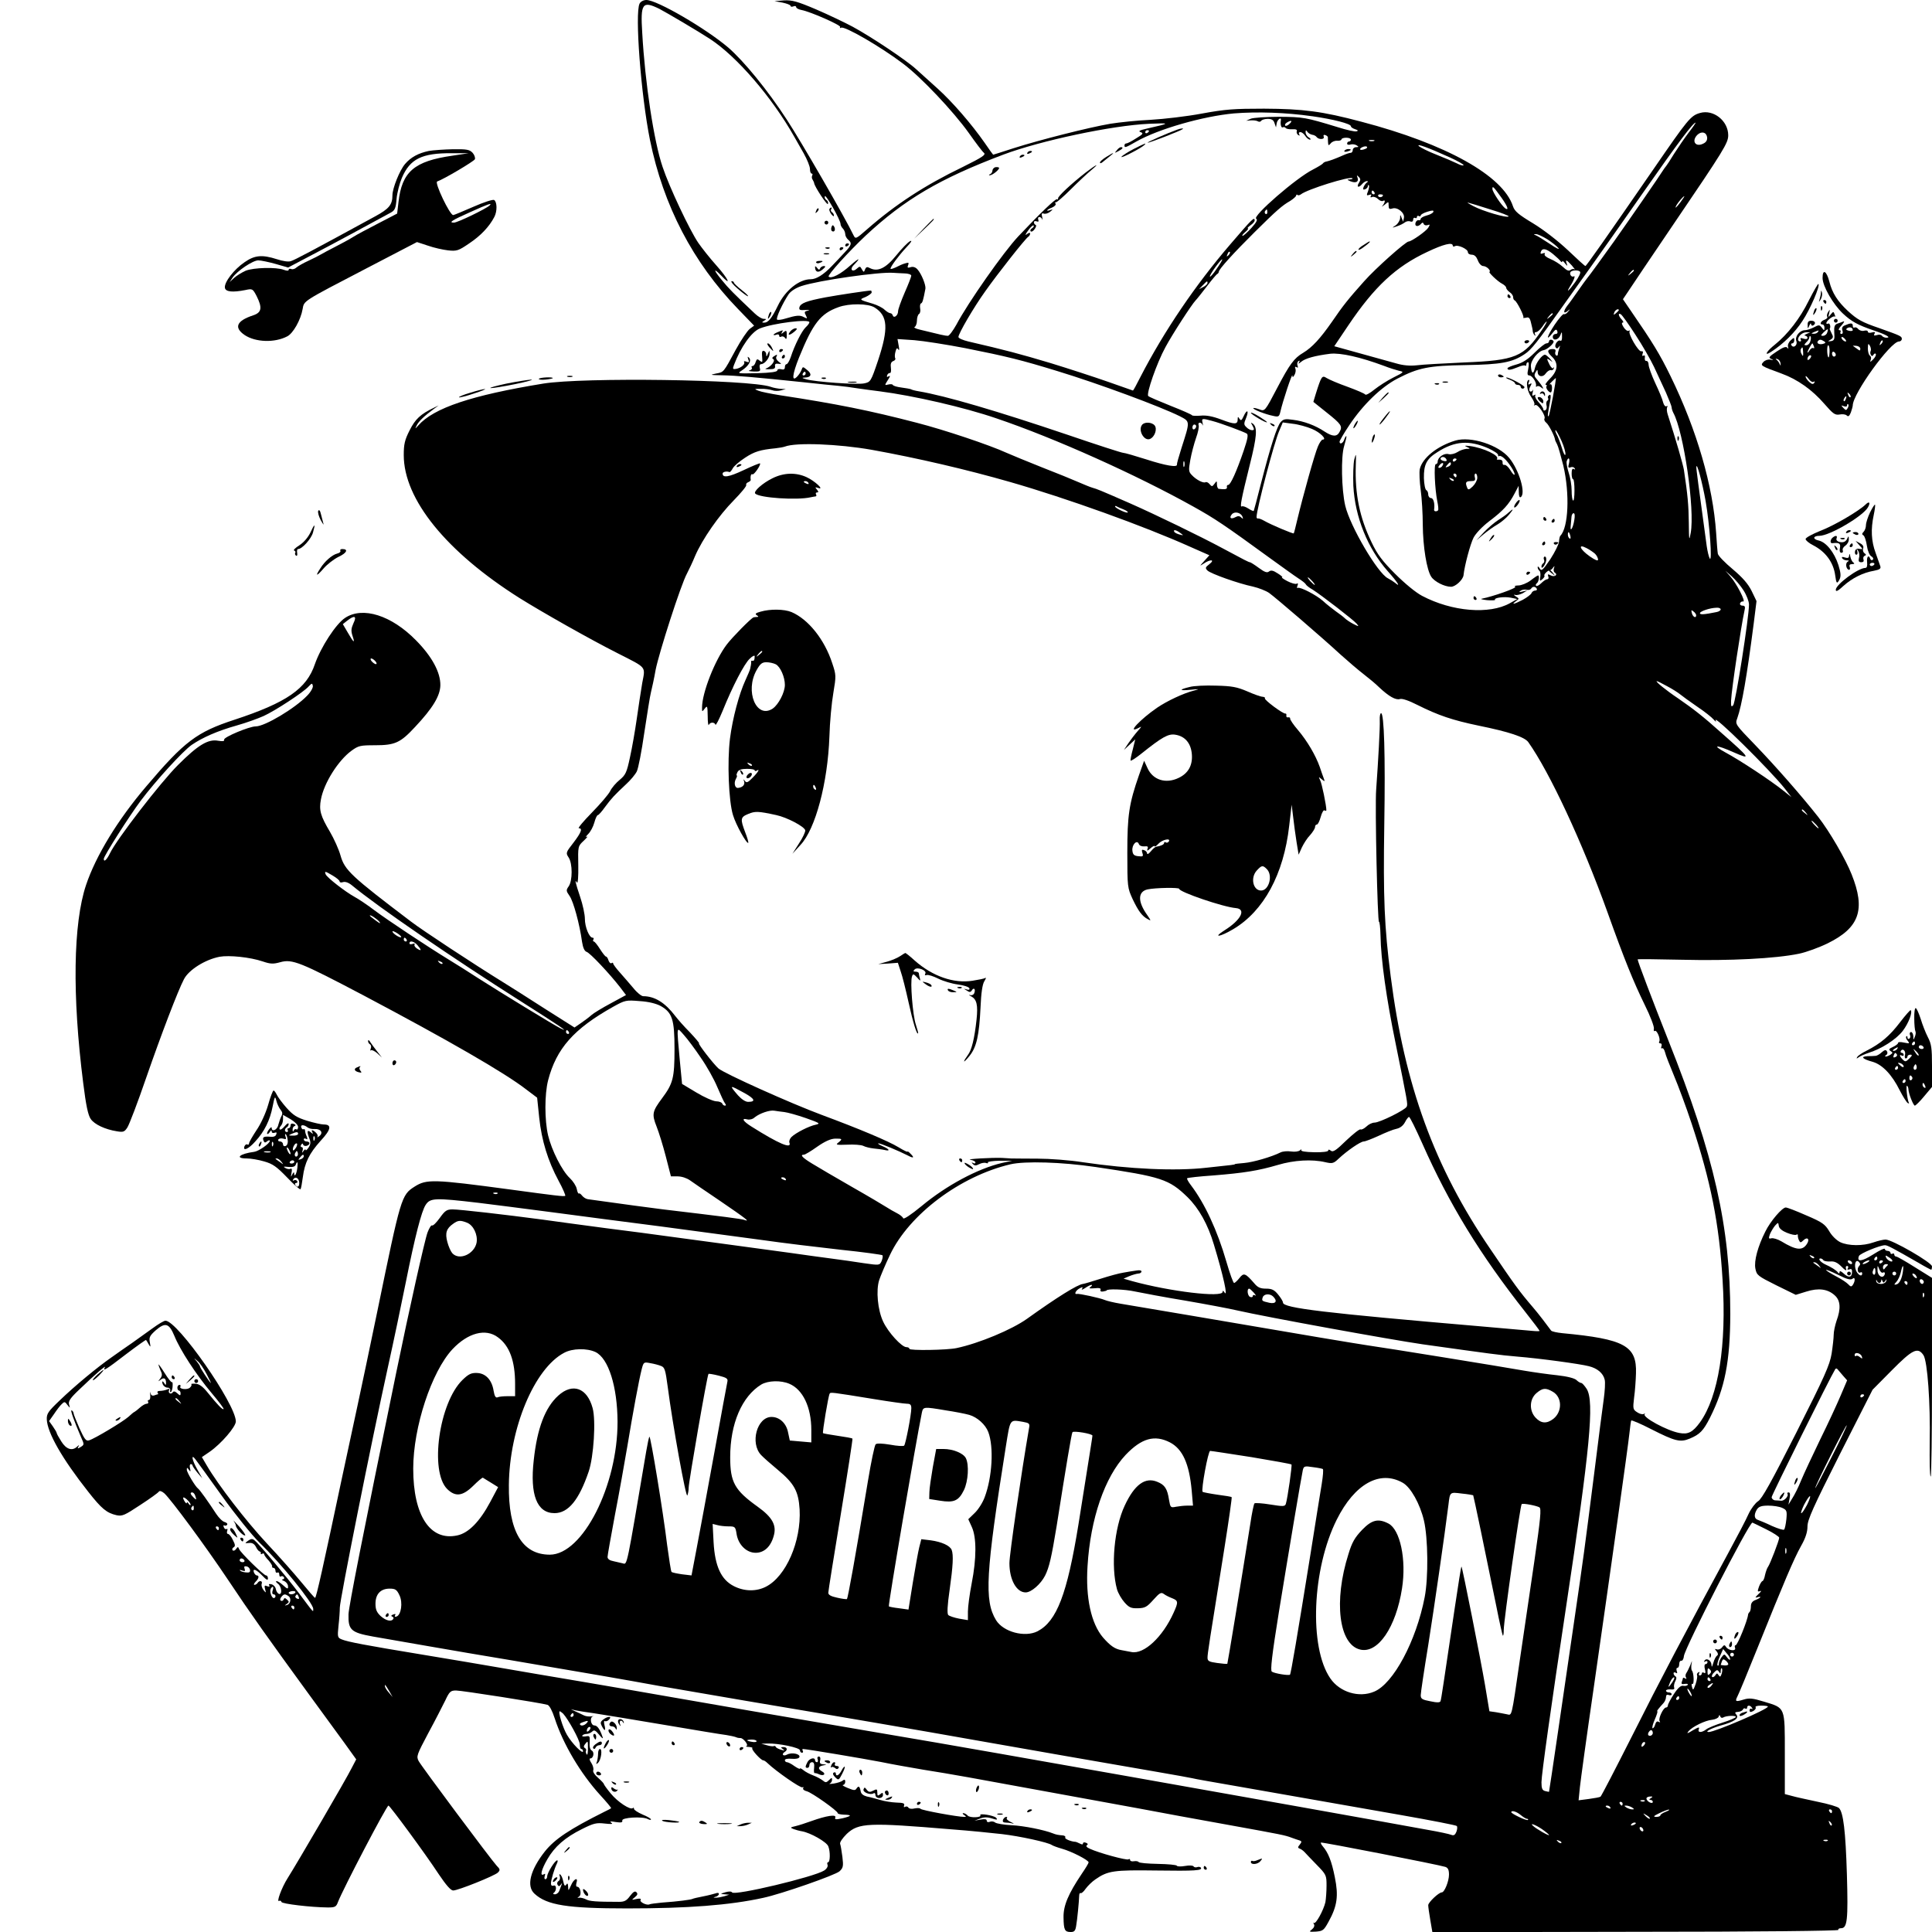 <?xml version="1.0" standalone="no"?>
<!DOCTYPE svg PUBLIC "-//W3C//DTD SVG 20010904//EN"
 "http://www.w3.org/TR/2001/REC-SVG-20010904/DTD/svg10.dtd">
<svg version="1.0" xmlns="http://www.w3.org/2000/svg"
 width="1024pt" height="1024pt" viewBox="0 0 1024 1024"
 preserveAspectRatio="xMidYMid meet">

<g transform="translate(0,1024) scale(0.1,-0.1)"
fill="#000000" stroke="none">
<path d="M3390 10221 c-26 -50 7 -485 55 -723 71 -348 228 -649 466 -895 l86
-89 -23 -17 c-13 -10 -46 -59 -74 -110 -67 -124 -63 -119 -106 -127 -34 -7
-29 -8 31 -9 72 -1 185 -11 434 -37 80 -9 163 -17 185 -19 23 -2 70 -8 106
-14 36 -5 86 -12 112 -15 179 -23 449 -85 618 -143 311 -105 746 -301 1045
-468 115 -64 164 -97 410 -276 61 -44 126 -91 146 -104 21 -13 39 -28 40 -32
2 -5 18 -18 36 -28 46 -29 216 -160 234 -181 13 -16 12 -16 -18 -1 -17 9 -37
22 -45 30 -7 7 -29 24 -48 37 -19 14 -50 38 -68 55 -36 32 -122 76 -134 69 -4
-3 -5 3 -1 12 4 11 3 15 -5 10 -6 -3 -28 3 -49 14 -21 11 -33 20 -28 20 6 0
-5 10 -23 21 -24 16 -36 18 -46 10 -10 -8 -23 -4 -54 19 -23 17 -44 30 -47 30
-6 0 -28 11 -145 74 -117 63 -352 177 -490 238 -169 74 -173 75 -200 83 -14 4
-47 18 -75 30 -27 12 -115 48 -195 79 -80 32 -163 66 -185 76 -92 42 -331 122
-475 159 -249 65 -429 101 -725 146 -49 8 -101 18 -115 24 -24 9 -23 10 12 10
20 1 47 -3 60 -7 13 -5 34 -5 48 -1 l25 7 -26 1 c-14 1 -39 5 -55 11 -114 39
-992 51 -1204 17 -380 -62 -581 -129 -663 -222 -18 -20 -18 -20 -8 1 10 21 41
50 91 87 l25 18 -25 -12 c-71 -34 -99 -60 -129 -120 -26 -51 -31 -74 -31 -131
0 -235 226 -513 614 -758 120 -75 376 -220 521 -293 155 -79 146 -67 129 -157
-7 -41 -20 -127 -29 -190 -9 -63 -25 -155 -36 -204 -17 -80 -23 -93 -54 -119
-20 -16 -43 -43 -51 -60 -9 -18 -53 -69 -97 -114 -45 -46 -76 -83 -69 -83 21
0 13 -22 -29 -77 -40 -51 -41 -54 -25 -78 21 -32 21 -123 0 -153 -14 -20 -14
-24 5 -51 20 -28 53 -148 66 -243 5 -32 13 -49 24 -53 18 -5 122 -116 178
-188 l31 -41 -81 -44 c-45 -24 -91 -52 -102 -62 -11 -10 -36 -29 -55 -42 l-35
-24 -158 100 c-86 56 -187 119 -222 141 -157 97 -426 274 -486 320 -318 241
-352 273 -374 350 -9 33 -35 90 -56 126 -50 84 -59 115 -48 172 16 87 92 207
162 258 37 27 47 29 124 29 107 0 135 13 213 97 94 100 133 165 134 221 1 68
-44 152 -129 238 -130 133 -283 181 -376 119 -49 -32 -129 -156 -160 -245 -44
-131 -150 -204 -427 -295 -199 -65 -265 -115 -466 -352 -152 -178 -268 -369
-320 -524 -68 -203 -74 -584 -15 -1049 15 -121 26 -171 40 -191 20 -29 76 -55
138 -65 35 -6 41 -3 56 20 10 15 55 133 100 264 79 228 168 461 200 522 26 50
112 104 189 119 51 9 161 -2 229 -25 41 -14 56 -14 92 -4 64 18 106 1 444
-177 442 -234 745 -408 861 -498 l57 -43 11 -106 c13 -122 46 -229 103 -335
22 -40 37 -76 35 -79 -5 -5 -53 1 -296 34 -402 54 -439 55 -502 15 -71 -45
-73 -54 -198 -661 -38 -184 -85 -407 -104 -495 -19 -88 -58 -268 -86 -400 -95
-449 -134 -625 -140 -624 -3 0 -35 37 -72 82 -37 45 -119 138 -184 207 -110
118 -258 310 -317 411 l-27 46 41 28 c62 43 139 133 139 161 0 92 -309 534
-373 534 -8 0 -38 -18 -68 -40 -30 -21 -79 -57 -109 -78 -30 -21 -80 -55 -110
-77 -76 -53 -192 -149 -274 -228 -61 -58 -69 -70 -68 -100 3 -71 81 -208 220
-384 70 -89 97 -112 150 -124 30 -6 42 -1 125 54 51 33 95 65 99 71 4 6 15 3
29 -9 36 -33 217 -278 336 -456 117 -176 218 -318 428 -606 72 -98 158 -216
192 -263 l61 -85 -24 -46 c-28 -57 -292 -509 -339 -583 -32 -50 -62 -132 -45
-121 5 3 10 0 12 -6 3 -10 155 -28 246 -29 37 0 44 3 53 28 27 70 258 512 268
512 8 -1 196 -256 266 -363 39 -58 64 -87 77 -87 26 0 220 78 237 95 13 13 12
18 -7 37 -31 34 -396 523 -413 554 -13 25 -10 33 51 148 36 66 76 145 90 173
22 47 28 53 57 53 31 0 452 -66 485 -76 10 -3 25 -31 38 -71 44 -136 137 -293
241 -407 34 -37 60 -68 58 -70 -2 -2 -17 -10 -34 -18 -186 -93 -264 -145 -317
-211 -78 -99 -99 -184 -55 -224 66 -61 174 -78 492 -78 320 0 543 17 720 56
95 20 384 121 405 141 19 18 21 27 15 76 -4 30 -9 61 -12 69 -3 8 12 30 35 53
63 59 115 61 557 24 94 -7 213 -19 265 -25 95 -11 246 -44 265 -58 6 -4 30
-13 55 -20 50 -14 140 -60 140 -72 0 -4 -16 -31 -36 -60 -72 -107 -98 -169
-97 -231 1 -67 6 -78 38 -78 19 0 25 6 29 33 6 33 15 128 16 160 0 10 4 16 8
13 4 -2 16 8 26 23 11 15 34 38 52 50 66 46 98 50 320 47 212 -3 248 0 239 15
-3 4 -12 6 -19 3 -8 -3 -17 -1 -20 4 -3 5 -23 6 -45 2 -22 -4 -42 -3 -43 1 -2
5 -47 9 -101 10 -53 1 -100 5 -102 10 -3 4 -14 6 -25 4 -11 -2 -20 1 -20 6 0
6 -4 8 -9 4 -10 -6 -157 34 -204 56 -17 7 -23 15 -16 19 7 5 5 9 -5 13 -9 4
-16 2 -16 -4 0 -6 -6 -6 -17 0 -10 5 -20 9 -23 9 -23 1 -59 16 -54 23 3 5 -3
10 -13 11 -25 2 -36 4 -53 11 -45 18 -154 40 -219 43 -41 2 -80 9 -86 14 -7 6
-20 8 -29 4 -9 -4 -16 -1 -16 6 0 8 -11 10 -32 6 l-33 -6 29 11 c20 8 38 9 63
1 28 -9 32 -8 23 3 -11 13 -92 26 -84 14 8 -13 -56 -15 -67 -2 -6 7 -17 13
-23 13 -6 0 -4 -5 4 -10 12 -8 12 -10 1 -10 -34 0 -227 35 -232 43 -3 4 -17 5
-31 2 -15 -4 -29 -2 -33 4 -3 6 -11 8 -17 5 -7 -5 -9 -2 -6 7 4 11 -5 14 -41
15 -25 1 -64 7 -86 14 -22 6 -53 15 -70 18 -19 5 -31 14 -33 27 -5 27 -11 32
-22 16 -7 -12 -14 -11 -46 2 -22 9 -33 16 -26 16 6 1 12 8 12 17 0 12 -4 14
-13 7 -6 -6 -28 -13 -47 -16 -19 -3 -29 -3 -22 0 6 2 12 11 12 20 0 12 -2 12
-16 -2 -14 -14 -19 -14 -33 -2 -9 7 -32 20 -51 27 -19 7 -43 20 -52 28 -10 8
-18 12 -18 8 0 -4 -13 2 -29 13 -16 12 -34 21 -40 21 -6 0 -11 5 -11 11 0 6
15 9 37 7 22 -2 38 2 40 9 6 17 -41 27 -66 13 -21 -11 -31 3 -11 15 16 10 12
25 -7 25 -16 0 -16 -2 -3 -11 11 -8 9 -9 -10 -3 -14 4 -27 11 -28 15 -2 5 -7
7 -11 4 -4 -2 -21 0 -37 5 l-29 8 32 1 c59 2 173 -22 173 -36 0 -7 5 -13 11
-13 5 0 7 5 4 10 -3 6 -3 10 1 10 17 0 327 -52 414 -69 52 -11 154 -29 225
-41 158 -25 256 -43 675 -120 179 -33 388 -71 465 -85 77 -14 176 -33 220 -41
44 -8 166 -30 270 -49 265 -48 286 -52 320 -65 17 -6 36 -13 44 -15 11 -4 11
-8 0 -22 -11 -13 -11 -17 -1 -21 7 -2 18 -10 25 -17 6 -7 36 -38 65 -68 52
-53 53 -57 53 -111 0 -31 -3 -71 -6 -88 -10 -43 -51 -118 -61 -110 -4 4 -4 1
0 -6 5 -8 1 -19 -10 -28 -17 -13 -16 -14 21 -12 37 3 42 7 67 53 46 83 53 137
33 235 -17 86 -35 130 -63 163 -8 9 -13 19 -11 21 4 4 622 -117 660 -129 14
-5 19 -16 19 -41 0 -35 -24 -94 -38 -94 -16 0 -72 -53 -72 -68 0 -9 5 -44 11
-79 l11 -64 1079 2 c638 0 1077 5 1073 10 -3 5 4 9 14 9 33 0 38 43 31 285 -7
231 -19 329 -42 352 -7 7 -57 22 -112 33 -55 12 -117 25 -137 31 l-38 10 0
214 c0 251 4 241 -111 276 -59 18 -77 20 -107 11 -42 -13 -47 -11 -34 15 6 10
54 126 107 258 142 353 193 473 231 541 24 42 34 74 34 103 0 36 30 102 172
384 l173 341 102 103 c110 111 138 125 168 80 21 -33 37 -251 33 -464 -1 -94
0 -175 5 -179 4 -4 7 231 7 523 l0 530 -90 56 c-49 31 -94 57 -100 57 -5 0
-10 5 -10 11 0 5 -4 7 -10 4 -5 -3 -10 -1 -10 4 0 6 -7 11 -15 11 -8 0 -15 5
-15 10 0 6 -28 -7 -62 -29 -60 -38 -88 -41 -75 -8 5 13 111 57 138 57 13 0 41
-15 177 -93 35 -21 66 -37 68 -37 2 0 4 8 4 18 0 20 -211 142 -246 142 -12 0
-41 -7 -64 -15 -56 -20 -133 -19 -176 1 -20 10 -45 34 -59 59 -22 36 -36 47
-121 83 -52 23 -101 42 -109 42 -19 0 -81 -72 -108 -127 -40 -79 -61 -156 -53
-197 7 -35 12 -39 110 -88 l104 -51 55 17 c66 21 115 14 152 -20 30 -27 33
-70 9 -135 -8 -24 -15 -57 -15 -74 0 -16 -5 -61 -11 -100 -10 -60 -36 -119
-187 -418 -132 -261 -183 -353 -203 -364 -14 -9 -37 -39 -50 -67 -12 -28 -61
-121 -107 -206 -221 -407 -365 -681 -511 -972 -88 -174 -163 -319 -167 -321
-5 -3 -32 -8 -62 -12 l-54 -7 7 70 c4 38 36 271 72 518 94 655 182 1279 190
1354 4 36 8 68 10 71 2 3 50 -17 106 -46 126 -64 154 -71 204 -50 53 22 72 41
107 110 80 159 107 299 108 550 0 461 -85 840 -328 1450 -86 217 -163 420
-163 430 0 2 107 1 238 -2 249 -6 491 6 617 32 39 8 107 33 152 55 169 83 202
179 127 366 -32 81 -118 229 -177 304 -89 113 -227 270 -331 378 -109 113
-110 113 -98 145 24 67 51 222 87 501 l15 120 -26 54 c-19 38 -47 70 -100 115
-41 34 -77 71 -79 82 -2 11 -6 61 -9 110 -17 251 -102 545 -241 830 -58 119
-95 179 -212 349 l-41 60 27 40 c14 22 122 182 240 356 269 396 291 432 291
473 0 77 -79 139 -150 118 -49 -14 -64 -33 -245 -296 -256 -371 -357 -515
-362 -515 -3 0 -45 38 -93 84 -51 48 -128 108 -184 142 -78 47 -98 64 -107 91
-53 162 -354 330 -804 448 -207 55 -308 68 -515 69 -159 0 -205 -3 -330 -26
-80 -15 -201 -29 -270 -33 -69 -3 -165 -13 -215 -21 -112 -19 -373 -85 -514
-130 -58 -19 -106 -34 -107 -34 -1 0 -21 28 -45 63 -69 99 -172 218 -250 288
-39 35 -90 81 -113 102 -51 47 -235 170 -336 225 -41 22 -129 64 -194 92 -101
43 -128 50 -170 48 l-51 -4 43 -8 c23 -5 42 -12 42 -17 0 -5 7 -6 15 -3 8 4
15 2 15 -4 0 -5 12 -12 28 -15 48 -9 211 -81 205 -90 -3 -6 -1 -7 5 -4 17 11
209 -100 328 -190 96 -72 267 -253 349 -368 36 -51 72 -99 80 -105 12 -10 -7
-23 -112 -75 -201 -97 -356 -198 -508 -331 -58 -51 -61 -52 -71 -31 -45 94
-277 496 -353 612 -101 156 -229 312 -311 383 -120 102 -378 252 -434 252 -15
0 -30 -8 -36 -19z m105 -28 c40 -21 208 -120 269 -160 142 -93 328 -309 446
-518 9 -16 32 -56 50 -88 18 -32 33 -69 33 -83 0 -13 4 -24 9 -24 5 0 6 -4 3
-10 -3 -5 -3 -16 2 -22 4 -7 8 -15 8 -18 2 -19 70 -121 73 -111 3 8 -1 17 -8
21 -7 4 -11 13 -8 20 4 13 83 -126 83 -147 0 -7 6 -18 13 -25 6 -6 12 -20 12
-29 0 -9 7 -22 15 -29 22 -18 19 -29 -19 -69 -18 -20 -49 -52 -67 -71 -44 -46
-82 -70 -112 -70 -62 0 -135 -59 -174 -140 -32 -66 -51 -90 -72 -90 -14 0 -14
2 -1 10 13 8 13 10 -2 10 -10 0 -30 12 -47 28 -112 106 -140 134 -173 175 -46
55 -50 72 -7 28 59 -63 41 -21 -23 51 -36 40 -79 95 -97 121 -46 68 -153 294
-189 402 -46 135 -93 443 -108 711 -10 157 1 171 91 127z m3460 -569 c112 -16
205 -40 205 -53 0 -5 10 -12 23 -16 15 -5 18 -8 7 -11 -8 -3 -53 7 -100 22
-170 52 -183 54 -310 55 -69 0 -137 -5 -150 -10 l-25 -11 25 2 c14 1 30 -1 37
-5 6 -4 14 -3 18 3 3 5 19 10 34 10 21 0 31 -6 36 -22 l8 -23 4 23 c4 19 25
34 22 15 -4 -22 2 -43 10 -38 5 3 12 1 15 -3 3 -5 18 -8 35 -7 19 1 28 -2 24
-11 -2 -6 1 -15 8 -20 8 -4 10 -3 5 4 -4 7 -1 12 6 12 7 0 19 -9 26 -20 7 -11
18 -20 25 -20 6 0 4 5 -5 11 -10 5 -18 18 -18 27 0 13 2 14 9 4 4 -7 16 -14
25 -16 10 -1 21 -7 24 -12 11 -15 44 -14 38 1 -3 9 0 12 9 9 8 -3 14 -9 13
-12 0 -4 0 -16 1 -27 1 -17 3 -18 14 -5 7 9 22 15 35 14 12 -1 22 3 22 7 0 5
11 9 25 9 14 0 25 -4 25 -10 0 -5 -4 -10 -10 -10 -5 0 -10 -5 -10 -11 0 -6 8
-8 18 -5 9 3 24 1 32 -4 13 -8 12 -10 -2 -10 -10 0 -18 -7 -18 -15 0 -8 -5
-15 -11 -15 -6 0 -25 -6 -42 -14 -43 -19 -69 -28 -86 -32 -8 -1 -17 -6 -20
-11 -3 -4 -26 -18 -51 -31 -89 -44 -323 -248 -302 -261 9 -5 2 -19 -25 -49
-21 -23 -42 -42 -47 -42 -5 0 1 9 14 20 13 11 19 20 14 20 -5 0 2 7 14 16 12
8 22 20 22 25 0 22 -11 12 -130 -127 -183 -213 -349 -457 -475 -701 -20 -40
-38 -73 -40 -73 -1 0 -61 21 -131 46 -71 25 -209 70 -307 100 -157 47 -239 69
-434 114 -29 7 -53 17 -53 24 0 18 81 157 142 242 64 91 213 280 228 289 5 3
10 11 10 17 0 6 -7 5 -17 -3 -11 -9 -9 -2 6 19 13 18 26 30 29 27 4 -3 0 -10
-8 -15 -8 -5 -11 -12 -7 -16 4 -4 14 1 21 12 8 10 10 21 5 22 -5 2 -9 8 -9 14
0 6 7 8 14 5 10 -4 13 -1 9 9 -6 17 13 19 21 2 3 -7 3 -2 0 11 -5 18 -3 23 8
19 8 -3 23 1 33 9 17 13 17 15 3 10 -28 -10 -21 2 8 13 14 6 22 15 19 20 -4 6
-3 10 2 8 4 -1 40 30 78 68 39 39 88 85 110 103 48 40 26 30 -30 -13 -77 -60
-150 -128 -147 -138 1 -5 -1 -7 -6 -4 -7 4 -89 -74 -205 -197 -78 -83 -265
-349 -328 -468 -18 -32 -38 -59 -45 -59 -13 0 -40 6 -149 33 -22 5 -34 12 -27
14 6 3 12 18 12 33 0 16 5 32 11 36 6 3 9 17 6 30 -2 13 0 25 5 26 7 3 11 14
23 78 3 19 -21 79 -42 102 -10 12 -24 16 -36 12 -16 -5 -19 -3 -14 10 6 14 3
16 -16 10 -12 -3 -34 -13 -49 -21 -16 -7 -28 -11 -28 -7 0 11 43 69 84 113 25
26 33 39 20 33 -12 -6 -45 -40 -74 -76 -55 -68 -98 -88 -139 -67 -15 8 -20 7
-26 -7 -6 -16 -7 -16 -17 1 -9 17 -11 17 -28 2 -21 -19 -37 -4 -18 17 43 44
35 45 -14 2 -52 -47 -102 -73 -116 -60 -7 8 107 133 196 217 206 192 392 302
731 430 198 74 574 154 771 163 116 5 115 3 -9 -25 -40 -9 -50 -14 -36 -19 17
-6 14 -11 -23 -33 -23 -15 -46 -27 -52 -27 -5 0 -10 -4 -10 -10 0 -15 5 -13
63 20 118 67 354 134 517 149 123 10 275 5 415 -15z m-120 -40 c-9 -9 -19 -13
-23 -10 -3 4 0 11 8 16 24 15 33 11 15 -6z m2116 -46 c-22 -29 -57 -80 -78
-113 -20 -33 -39 -62 -42 -65 -3 -3 -10 -13 -16 -22 -14 -24 -183 -268 -260
-377 -54 -76 -134 -186 -143 -196 -5 -6 -26 -35 -47 -65 -21 -30 -46 -66 -57
-79 -23 -30 -23 -48 0 -30 15 13 16 12 3 -3 -7 -10 -17 -15 -22 -13 -4 3 -26
-22 -49 -56 -41 -62 -49 -92 -12 -45 16 21 21 23 26 11 3 -9 0 -15 -9 -15 -8
0 -15 -7 -15 -15 0 -23 30 -18 40 8 8 21 9 21 9 -6 1 -16 -3 -26 -8 -23 -13 8
-34 -21 -26 -35 6 -8 10 -7 17 2 7 10 8 8 3 -6 -4 -11 -8 -25 -8 -32 0 -7 -4
-10 -9 -7 -5 4 -7 12 -4 20 3 9 -1 14 -14 14 -30 0 -32 -15 -5 -40 36 -34 33
-74 -9 -116 -19 -19 -29 -34 -23 -34 6 0 7 -3 4 -7 -7 -7 11 -33 22 -33 4 0 7
11 7 24 0 14 -4 22 -10 19 -6 -3 -2 3 9 14 11 11 21 20 21 19 4 -3 -32 -196
-38 -201 -7 -7 -5 11 8 79 5 29 4 37 -5 32 -6 -4 -9 -11 -6 -16 3 -5 1 -11 -4
-14 -5 -3 -7 -15 -4 -25 3 -10 0 -22 -6 -25 -6 -4 -11 -2 -11 4 0 6 -11 23
-24 37 -14 15 -22 31 -19 36 4 6 1 7 -7 2 -9 -5 -11 -1 -6 16 3 13 3 18 0 11
-3 -6 -10 -10 -15 -6 -5 3 -5 14 2 26 9 16 8 19 -2 13 -9 -6 -11 -3 -6 9 4 9
3 15 -2 12 -15 -10 -7 -60 16 -92 12 -17 19 -35 15 -39 -4 -5 -2 -5 5 -2 13 8
58 -57 49 -72 -3 -5 1 -15 10 -22 13 -10 44 -71 46 -89 0 -3 5 -14 11 -25 6
-11 20 -62 33 -113 35 -150 27 -329 -16 -372 -3 -3 -6 -17 -7 -31 -1 -14 -22
-56 -46 -93 -40 -59 -47 -65 -56 -49 -6 10 -11 13 -11 6 0 -6 4 -14 9 -18 5
-3 7 -17 5 -32 -4 -23 -3 -25 11 -13 8 7 13 15 11 18 -6 5 15 28 28 29 5 1 13
7 18 15 8 10 9 9 4 -4 -3 -10 -1 -20 5 -23 18 -12 -2 -25 -21 -15 -16 8 -18 8
-14 -5 4 -8 1 -15 -5 -15 -6 0 -20 -9 -32 -21 -11 -11 -24 -18 -27 -14 -4 3
-2 9 3 13 11 7 16 42 7 42 -3 0 -21 -12 -40 -27 -19 -14 -48 -26 -64 -26 -16
0 -24 -4 -17 -7 10 -7 -120 -52 -176 -63 -11 -2 1 -5 27 -8 25 -2 44 -1 42 2
-6 11 49 18 84 11 l34 -7 -39 -22 c-109 -61 -307 -45 -466 39 -34 18 -92 66
-143 117 -68 68 -94 103 -124 166 -64 132 -89 257 -84 408 2 66 2 68 -8 32 -5
-22 -7 -85 -5 -140 9 -166 76 -332 182 -452 53 -59 72 -90 39 -62 -9 7 -26 18
-38 24 -54 27 -200 275 -226 385 -20 86 -23 260 -6 315 8 27 14 51 12 53 -2 2
-7 -6 -11 -17 -6 -21 -25 -29 -25 -12 0 5 23 45 52 88 72 108 168 201 254 246
112 58 166 69 364 72 187 3 245 14 311 58 35 23 66 62 204 257 44 62 111 156
149 209 38 53 164 231 279 396 182 260 261 365 274 365 2 0 -14 -24 -36 -52z
m-2861 8 c0 -3 -4 -8 -10 -11 -5 -3 -10 -1 -10 4 0 6 5 11 10 11 6 0 10 -2 10
-4z m2958 -33 c2 -14 -4 -26 -18 -33 -42 -23 -67 11 -34 45 22 21 48 15 52
-12z m-1765 -20 c-7 -2 -19 -2 -25 0 -7 3 -2 5 12 5 14 0 19 -2 13 -5z m401
-87 c44 -20 77 -39 73 -42 -3 -3 -18 1 -35 10 -16 8 -65 29 -108 46 -44 17
-85 38 -93 45 -18 17 46 -6 163 -59z m-450 44 c-10 -4 -21 -6 -24 -3 -8 7 24
22 34 16 5 -4 1 -10 -10 -13z m-32 -180 c-14 -23 0 -27 18 -5 7 8 18 15 24 15
8 0 8 -3 0 -8 -6 -4 -13 -15 -17 -24 -4 -12 -2 -15 9 -11 7 3 14 10 14 16 0 6
2 8 5 5 3 -3 1 -17 -4 -31 -9 -22 -8 -25 6 -20 11 4 14 2 9 -5 -4 -8 -2 -10 7
-6 8 3 22 -2 31 -11 9 -9 20 -13 26 -10 14 9 12 -8 -2 -25 -7 -8 -3 -6 10 4
22 19 22 19 22 -3 0 -18 4 -21 20 -16 27 9 67 -24 61 -50 l-4 -20 -8 20 c-7
19 -8 19 -8 -1 -1 -12 -11 -29 -23 -38 -23 -15 -22 -15 7 -5 16 5 35 15 42 21
7 5 20 8 28 4 9 -3 15 0 15 10 0 8 5 12 10 9 6 -3 10 -1 10 5 0 6 5 8 10 5 6
-3 10 -2 10 3 0 5 16 14 36 20 26 8 34 8 31 -1 -2 -6 -18 -15 -35 -19 -18 -5
-32 -13 -32 -18 0 -6 -5 -9 -12 -7 -6 1 -14 -6 -16 -16 -4 -19 16 -20 31 -2 6
7 10 6 13 -2 3 -7 12 -9 21 -6 13 5 13 3 3 -14 -12 -19 -89 -73 -104 -73 -15
0 -175 -142 -236 -211 -84 -94 -112 -129 -170 -214 -62 -89 -105 -136 -153
-165 -48 -28 -72 -61 -137 -185 -67 -128 -66 -126 -97 -114 -14 5 -28 8 -30 6
-5 -6 63 -33 104 -41 29 -7 33 -5 39 21 12 54 63 208 64 193 0 -12 3 -11 11 3
6 10 8 25 5 33 -4 10 -2 12 6 8 8 -5 9 -2 5 9 -3 9 -1 19 5 23 7 5 8 2 3 -7
-6 -9 -2 -8 11 3 22 19 75 33 154 43 56 6 161 -18 285 -64 28 -11 63 -22 79
-26 29 -6 29 -7 -29 -36 -32 -16 -77 -45 -101 -64 -23 -19 -45 -31 -48 -26 -3
5 -45 23 -94 41 -48 17 -97 38 -110 46 -25 16 -28 12 -58 -83 l-13 -43 70 -56
c78 -62 86 -73 69 -103 -14 -27 -37 -26 -80 2 -48 32 -109 55 -167 62 -40 6
-51 4 -65 -12 -20 -22 -54 -129 -104 -323 -20 -80 -38 -146 -39 -148 -2 -2
-15 4 -29 13 -14 9 -29 14 -34 11 -12 -7 -3 39 42 220 38 151 41 197 18 217
-13 10 -14 9 -3 -10 10 -19 9 -23 -3 -23 -8 0 -22 7 -30 16 -14 13 -14 19 -1
50 16 40 4 47 -14 7 -10 -22 -14 -24 -22 -12 -7 12 -9 11 -9 -3 0 -28 -15 -29
-86 -2 -48 18 -81 24 -111 21 -23 -2 -44 -1 -45 2 -2 4 -52 26 -113 50 -60 24
-114 47 -119 52 -12 11 46 177 91 259 37 69 139 226 160 248 7 7 34 41 60 75
26 34 51 64 55 65 4 2 8 8 8 12 0 13 79 100 190 210 117 116 146 141 188 165
17 11 32 24 32 29 0 5 3 6 7 3 3 -4 11 -2 18 3 32 26 261 98 273 85 3 -3 -3
-5 -14 -6 -16 0 -15 -2 4 -10 29 -11 45 -3 37 20 -5 13 -4 14 7 3 10 -10 10
-16 0 -32z m757 -79 c31 -44 40 -68 20 -56 -18 12 -69 87 -69 104 0 18 6 12
49 -48z m-674 29 c3 -5 1 -10 -4 -10 -6 0 -11 5 -11 10 0 6 2 10 4 10 3 0 8
-4 11 -10z m45 -14 c0 -11 -19 -15 -25 -6 -3 5 1 10 9 10 9 0 16 -2 16 -4z
m1578 -36 c-22 -30 -35 -41 -22 -17 9 16 36 47 41 47 2 0 -6 -13 -19 -30z
m-1009 -40 c57 -17 100 -34 97 -37 -9 -10 -137 28 -186 54 -25 13 -38 22 -29
19 9 -2 62 -18 118 -36z m-1182 -15 c0 -8 -4 -12 -9 -9 -5 3 -6 10 -3 15 9 13
12 11 12 -6z m1484 -143 c24 -16 51 -37 59 -47 8 -10 -12 -1 -45 22 -33 22
-67 43 -75 46 -13 5 -13 6 1 6 8 1 35 -12 60 -27z m-501 -34 c0 -5 5 -6 11 -3
15 10 69 -15 69 -31 0 -8 9 -14 21 -14 14 0 24 -10 32 -30 6 -17 19 -30 28
-30 9 0 22 -7 29 -15 7 -8 9 -15 5 -15 -11 0 43 -52 67 -64 11 -6 21 -15 21
-21 0 -5 8 -16 18 -23 11 -7 19 -19 19 -27 0 -7 3 -15 8 -17 12 -5 52 -85 46
-91 -3 -3 3 -3 14 -1 15 5 21 -1 27 -28 5 -18 9 -38 9 -45 1 -6 5 -15 10 -20
5 -4 6 -3 2 5 -4 7 -2 12 6 12 7 0 22 13 33 29 11 17 21 28 23 27 1 -2 -10
-23 -27 -47 -95 -141 -138 -159 -411 -170 -107 -5 -220 -11 -250 -15 -37 -4
-73 -1 -110 10 -30 8 -116 32 -191 53 l-137 38 74 110 c138 205 252 312 419
390 86 41 135 53 135 33z m532 -45 c18 -15 36 -32 40 -38 4 -5 8 -6 8 -1 0 6
7 1 15 -10 13 -16 14 -16 9 -1 -9 24 -1 21 27 -10 13 -16 20 -25 15 -21 -5 4
-15 3 -22 -3 -9 -7 -20 -3 -41 17 -15 14 -45 33 -65 41 -22 9 -35 20 -31 26 4
6 0 8 -10 4 -11 -4 -14 -2 -10 9 8 21 28 17 65 -13z m-1721 -6 c-10 -9 -11 -8
-5 6 3 10 9 15 12 12 3 -3 0 -11 -7 -18z m-62 -71 c-17 -26 -34 -45 -36 -42
-6 6 60 96 65 91 2 -1 -11 -24 -29 -49z m1926 -17 c4 -5 -8 -29 -26 -54 -33
-46 -52 -62 -27 -22 20 30 30 59 19 52 -11 -6 -24 11 -17 23 7 11 45 12 51 1z
m285 7 c0 -2 -8 -10 -17 -17 -16 -13 -17 -12 -4 4 13 16 21 21 21 13z m-3867
-15 c20 0 37 -6 37 -12 0 -6 -16 -47 -35 -90 -19 -44 -35 -88 -35 -99 0 -22
-22 -39 -28 -22 -2 7 -8 12 -13 12 -6 0 -19 8 -30 18 -11 11 -39 25 -62 32
-75 22 -74 22 -39 36 17 8 32 19 32 24 0 6 -2 10 -4 10 -18 0 -176 -24 -241
-36 -100 -19 -132 -31 -138 -53 -3 -14 3 -16 32 -14 20 1 26 -1 14 -3 -20 -5
-21 -8 -12 -25 9 -19 9 -19 -10 -10 -21 12 -40 10 -100 -8 -19 -6 -38 -8 -42
-5 -9 5 30 89 62 136 12 16 39 33 67 42 91 30 413 76 487 70 11 -1 37 -2 58
-3z m1607 -51 c0 -5 -10 -15 -22 -21 l-23 -12 20 21 c23 24 25 25 25 12z
m-1764 -130 c70 -44 74 -111 18 -280 -38 -113 -40 -115 -74 -122 -37 -8 -261
8 -308 22 -23 7 -24 8 -5 9 33 1 38 19 11 40 -23 19 -23 19 -30 0 -4 -11 -15
-27 -23 -35 -30 -31 -26 11 10 101 74 182 114 233 209 267 57 21 158 20 192
-2z m3944 -14 c0 -2 -7 -9 -15 -16 -13 -11 -14 -10 -9 4 5 14 24 23 24 12z
m-350 -20 c0 -2 -8 -10 -17 -17 -16 -13 -17 -12 -4 4 13 16 21 21 21 13z m438
-110 c37 -56 81 -133 99 -171 18 -39 46 -100 63 -136 16 -37 30 -72 30 -78 0
-6 4 -19 9 -29 55 -100 115 -514 92 -637 -8 -45 -9 -40 -10 55 -1 93 -6 147
-26 280 -5 29 -42 159 -86 294 -5 15 -6 33 -2 39 3 5 1 7 -4 4 -6 -4 -14 5
-18 20 -3 15 -22 61 -42 103 -19 41 -35 85 -35 97 0 12 -6 21 -12 20 -6 -1
-10 6 -8 17 2 10 -1 15 -7 11 -7 -4 -8 0 -5 10 4 10 2 15 -7 13 -15 -3 -70 92
-62 106 3 5 1 6 -4 3 -6 -4 -18 4 -27 18 -10 15 -12 25 -6 25 7 0 4 7 -4 16
-18 18 -22 39 -5 28 6 -3 41 -52 77 -108z m-4378 66 c0 -5 -9 -17 -20 -27 -20
-19 -58 -93 -79 -158 -7 -20 -17 -37 -22 -37 -5 0 -9 -7 -9 -16 0 -11 -6 -15
-20 -11 -11 3 -20 0 -20 -6 0 -8 -34 -13 -108 -15 -103 -2 -106 -2 -81 14 37
24 54 53 39 68 -8 8 -9 6 -4 -8 6 -16 4 -18 -10 -13 -9 4 -15 3 -12 -2 7 -11
-16 -31 -42 -36 -18 -3 -20 -1 -12 20 36 96 93 176 137 194 69 28 263 52 263
33z m825 -137 c221 -44 298 -63 490 -122 217 -66 546 -188 648 -239 56 -29 55
-25 9 -169 -14 -44 -25 -83 -24 -87 4 -17 -60 -6 -162 27 -60 19 -115 35 -123
35 -8 0 -141 43 -296 96 -370 125 -645 206 -787 230 -19 3 -38 8 -42 11 -5 2
-27 6 -50 9 -24 3 -44 9 -46 14 -2 4 -12 5 -24 2 -20 -5 -20 -5 -2 24 12 18
14 25 5 20 -9 -6 -12 -5 -9 5 3 8 10 13 15 12 5 -1 7 11 5 27 -3 21 1 32 12
36 9 3 14 10 11 15 -3 4 -3 20 1 34 5 20 9 23 15 13 6 -8 6 1 2 21 l-6 34 89
-6 c49 -4 170 -23 269 -42z m-845 -135 c0 -5 -5 -10 -11 -10 -5 0 -7 5 -4 10
3 6 8 10 11 10 2 0 4 -4 4 -10z m2155 -251 c46 -12 164 -56 183 -67 9 -6 5
-28 -17 -93 -37 -108 -69 -179 -81 -179 -6 0 -9 -5 -7 -12 2 -11 -10 -13 -43
-9 -5 0 -10 11 -10 23 0 20 -1 21 -13 4 -12 -16 -14 -16 -26 -2 -7 9 -17 13
-22 10 -11 -6 -49 13 -72 38 -17 17 -18 26 -8 81 6 34 20 86 30 115 11 30 17
60 14 68 -6 17 13 19 21 2 3 -7 3 -3 0 10 -6 25 -4 26 51 11z m528 -42 c44
-18 83 -57 57 -57 -5 0 -17 -17 -25 -37 -17 -39 -79 -262 -109 -387 -9 -38
-17 -71 -19 -73 -4 -3 -121 46 -157 67 -14 8 -28 13 -32 12 -5 -1 -8 2 -8 8 0
40 94 398 120 456 l19 45 53 -7 c29 -3 75 -16 101 -27z m-613 14 c0 -6 -4 -13
-10 -16 -5 -3 -10 1 -10 9 0 9 5 16 10 16 6 0 10 -4 10 -9z m1936 -77 c14 -31
23 -64 21 -73 -2 -9 -11 7 -19 36 -9 28 -21 61 -28 72 -6 12 -8 21 -5 21 3 0
17 -25 31 -56z m-3656 -48 c244 -44 505 -105 735 -171 299 -86 708 -233 953
-343 l102 -45 -27 -30 c-26 -29 -27 -29 -3 -14 35 24 62 22 30 -3 -22 -17 -23
-21 -10 -34 18 -17 164 -69 241 -85 30 -7 69 -22 86 -34 36 -26 276 -232 379
-327 40 -36 94 -82 120 -102 27 -21 65 -52 84 -71 51 -48 88 -69 110 -62 11 4
47 -8 92 -31 112 -56 186 -81 325 -110 162 -33 243 -60 263 -87 114 -161 286
-530 420 -902 89 -249 137 -367 197 -490 30 -60 52 -118 49 -128 -2 -9 0 -15
5 -11 11 6 32 -44 23 -57 -3 -5 0 -9 6 -9 7 0 9 -7 6 -16 -3 -8 -2 -13 3 -10
5 3 12 -6 16 -21 3 -15 25 -70 47 -123 22 -52 65 -167 94 -255 101 -305 146
-529 164 -829 22 -346 -22 -619 -120 -755 -38 -52 -63 -65 -109 -56 -66 12
-198 84 -184 100 4 4 3 5 -4 1 -7 -4 -23 0 -36 9 -22 14 -23 19 -16 77 5 35 9
93 10 129 5 146 -61 182 -390 213 -30 3 -57 9 -60 14 -18 25 -69 92 -96 123
-72 84 -98 120 -226 309 -297 435 -454 867 -528 1445 -34 266 -40 414 -34 807
6 367 -1 588 -17 588 -5 0 -8 -17 -7 -37 2 -36 -8 -215 -19 -368 -7 -88 7
-706 15 -701 3 2 7 -30 8 -73 2 -126 31 -333 80 -571 64 -316 65 -321 59 -335
-6 -17 -143 -85 -171 -85 -12 0 -31 -9 -43 -21 -12 -11 -26 -18 -31 -15 -5 3
-39 -24 -76 -59 -53 -52 -70 -63 -81 -54 -9 7 -14 8 -14 1 0 -6 -30 -10 -74
-9 -48 1 -73 5 -69 12 3 5 0 5 -7 -2 -7 -6 -27 -9 -47 -6 -19 3 -44 1 -56 -5
-48 -24 -145 -52 -192 -56 -27 -2 -50 -5 -50 -6 0 -3 -7 -4 -150 -19 -165 -19
-412 -7 -655 29 -69 11 -177 19 -240 19 -63 0 -126 1 -140 1 -14 1 -36 2 -50
3 -52 2 -194 -6 -167 -10 15 -2 27 -9 27 -14 0 -6 -6 -7 -12 -3 -10 5 -10 4
-2 -5 9 -10 17 -10 34 -1 12 6 28 9 36 6 8 -3 13 -2 10 3 -3 4 25 8 62 9 l67
0 -55 -12 c-128 -30 -294 -119 -425 -228 -56 -46 -95 -72 -98 -65 -2 7 -17 19
-33 27 -16 8 -40 22 -54 31 -14 9 -96 58 -184 108 -87 50 -183 106 -212 124
-51 31 -66 47 -43 47 6 0 38 19 70 42 40 28 71 42 94 43 40 1 42 -2 18 -21
-16 -12 -9 -13 47 -11 36 2 74 -1 85 -6 11 -6 36 -12 55 -14 19 -2 45 -5 58
-8 33 -8 27 4 -10 20 -18 8 -28 14 -22 15 12 0 106 -39 157 -65 30 -16 35 -11
12 11 -8 9 -15 13 -15 10 0 -3 -21 7 -47 23 -56 34 -209 98 -408 172 -162 60
-518 220 -547 246 -27 24 -111 133 -103 133 4 0 -18 26 -48 58 -31 31 -66 71
-78 87 -54 71 -109 105 -170 105 -9 0 -33 19 -52 43 -20 23 -51 60 -71 82 -20
22 -36 44 -36 48 0 5 -4 6 -9 2 -5 -3 -12 4 -16 15 -3 11 -9 20 -13 20 -4 0
-18 18 -32 40 -14 22 -28 40 -33 40 -4 0 -5 5 -2 10 3 6 2 10 -4 10 -18 0 -41
57 -41 100 0 23 -11 75 -25 116 -26 77 -30 98 -17 76 5 -7 8 34 7 90 -2 103
-2 103 29 132 17 16 24 26 16 21 -8 -4 -5 2 7 14 12 11 27 39 33 61 6 22 14
40 19 40 4 0 21 19 38 43 34 46 49 62 112 121 23 21 48 51 56 67 8 15 26 108
40 206 15 98 30 194 35 213 5 20 17 74 25 120 18 91 134 452 166 510 10 19 30
61 43 93 39 90 126 215 205 295 39 40 69 76 66 81 -2 5 2 12 10 15 8 3 15 9
14 13 -3 19 2 34 9 29 8 -5 47 52 40 58 -1 2 -41 -14 -87 -36 -79 -37 -111
-42 -111 -18 0 9 21 14 36 8 3 -2 11 7 18 20 6 12 36 37 65 56 50 33 81 42
161 50 19 2 42 6 50 9 59 23 284 14 460 -17z m3696 -72 c-6 -21 -4 -25 8 -21
9 4 18 1 22 -5 4 -7 3 -8 -4 -4 -8 5 -12 -3 -12 -23 0 -17 3 -31 8 -31 4 0 7
-27 7 -59 0 -33 -3 -57 -7 -54 -5 2 -8 26 -8 53 0 27 -7 70 -16 96 -8 25 -13
52 -10 60 9 25 18 15 12 -12z m-2039 -16 c-3 -7 -5 -2 -5 12 0 14 2 19 5 13 2
-7 2 -19 0 -25z m2763 -183 c22 -126 36 -328 22 -305 -5 8 -12 38 -16 65 -45
331 -56 411 -55 420 2 29 32 -84 49 -180z m-3085 -45 c15 -6 25 -13 22 -16 -6
-6 -67 23 -67 32 0 3 4 3 9 0 4 -3 21 -10 36 -16z m630 -38 c5 -13 4 -14 -6
-5 -9 9 -18 9 -31 2 -24 -13 -35 -4 -19 15 14 17 47 10 56 -12z m1759 -19 c-7
-43 -23 -67 -19 -31 1 13 3 33 4 46 0 12 6 22 11 22 7 0 8 -14 4 -37z m-2088
-68 c18 -13 18 -14 -4 -8 -12 3 -25 9 -28 14 -8 14 10 11 32 -6z m2067 -15 c3
-11 1 -18 -4 -14 -5 3 -9 12 -9 20 0 20 7 17 13 -6z m131 -95 c9 -9 16 -23 16
-31 0 -9 -15 -3 -45 18 -52 37 -64 68 -16 43 16 -8 36 -22 45 -30z m787 -194
c16 -25 29 -59 29 -75 0 -67 -71 -522 -84 -534 -10 -11 -12 -6 -11 25 3 63 53
394 71 476 5 21 3 27 -11 27 -9 0 -15 6 -12 13 2 6 10 11 16 9 16 -3 -35 96
-68 133 l-26 30 34 -30 c18 -16 47 -50 62 -74z m-2286 49 c10 -11 16 -20 13
-20 -3 0 -13 9 -23 20 -10 11 -16 20 -13 20 3 0 13 -9 23 -20z m1190 -40 c3
-5 0 -10 -8 -10 -8 0 -17 -6 -20 -14 -3 -7 -24 -23 -46 -35 -47 -24 -64 -28
-36 -7 18 13 18 13 -1 25 -11 7 -13 11 -3 8 8 -3 26 2 40 9 l24 15 -25 -6
c-19 -5 -22 -4 -10 4 8 6 22 8 32 5 9 -2 19 0 23 6 8 13 22 13 30 0z m975
-110 c0 -5 -10 -12 -22 -14 -64 -13 -88 -15 -88 -6 0 10 52 28 88 29 12 1 22
-3 22 -9z m-130 -31 c0 -18 -18 -9 -23 12 -4 16 -3 18 9 8 8 -6 14 -15 14 -20z
m-7117 -43 c-12 -27 -13 -40 -5 -65 15 -44 7 -39 -24 15 l-27 46 24 19 c39 30
51 24 32 -15z m117 -201 c7 -8 8 -15 2 -15 -5 0 -15 7 -22 15 -7 8 -8 15 -2
15 5 0 15 -7 22 -15z m6846 -132 c27 -14 58 -34 69 -43 11 -9 52 -39 90 -65
39 -26 78 -57 88 -69 10 -11 15 -14 11 -6 -24 47 290 -263 366 -360 l35 -45
-45 36 c-68 54 -227 159 -305 201 -75 41 -49 42 43 1 96 -42 92 -35 -68 106
-90 81 -145 124 -225 179 -67 45 -123 91 -114 92 4 0 28 -12 55 -27z m-7208
-50 c-64 -67 -224 -163 -273 -163 -34 0 -170 -57 -167 -70 2 -9 -7 -10 -32 -6
-53 10 -107 -23 -212 -128 -92 -91 -327 -396 -361 -468 -17 -35 -33 -50 -33
-30 0 15 136 228 195 307 81 108 225 265 271 297 57 39 136 74 239 103 50 14
113 37 142 50 60 27 213 127 239 157 17 18 19 18 22 3 2 -9 -11 -33 -30 -52z
m7943 -620 c13 -16 12 -17 -3 -4 -10 7 -18 15 -18 17 0 8 8 3 21 -13z m54 -63
c10 -11 16 -20 13 -20 -3 0 -13 9 -23 20 -10 11 -16 20 -13 20 3 0 13 -9 23
-20z m-7861 -271 c20 -12 36 -25 36 -31 0 -5 8 -7 19 -3 12 3 29 -3 47 -18
135 -112 536 -387 899 -617 200 -127 260 -167 205 -140 -36 18 -319 191 -430
262 -52 34 -124 79 -160 101 -119 73 -324 209 -395 262 -38 29 -86 61 -105 71
-51 28 -147 103 -154 120 -7 18 -4 18 38 -7z m247 -245 c9 -11 2 -9 -18 6 -18
13 -33 25 -33 27 0 8 38 -17 51 -33z m115 -81 c-6 -6 -46 20 -46 30 0 4 11 0
25 -9 14 -9 24 -19 21 -21z m29 -13 c3 -5 1 -10 -4 -10 -6 0 -11 5 -11 10 0 6
2 10 4 10 3 0 8 -4 11 -10z m58 -30 c22 -26 22 -33 -2 -18 -11 7 -17 16 -14
22 4 5 -1 7 -10 3 -10 -3 -17 -2 -17 3 0 17 25 11 43 -10z m132 -98 c-3 -3
-11 0 -18 7 -9 10 -8 11 6 5 10 -3 15 -9 12 -12z m1157 -224 c61 -35 73 -71
73 -228 0 -154 -8 -183 -66 -261 -52 -70 -55 -84 -29 -150 12 -30 34 -101 49
-159 l27 -105 36 0 c21 0 48 -9 65 -21 15 -11 87 -60 158 -108 136 -93 164
-114 131 -102 -16 6 -112 18 -431 56 -73 9 -205 27 -399 54 -10 1 -24 10 -31
19 -7 9 -14 14 -17 11 -3 -2 -8 8 -11 24 -3 16 -20 42 -37 58 -41 38 -96 147
-115 226 -19 81 -19 218 0 292 44 169 136 273 345 390 63 35 68 36 140 30 49
-3 87 -13 112 -26z m213 -275 c31 -44 70 -114 87 -155 17 -40 35 -79 40 -85 7
-9 7 -13 0 -13 -6 0 -12 5 -14 11 -2 6 -17 12 -33 12 -16 1 -64 22 -105 47
l-75 45 -12 125 c-17 190 -19 180 22 134 19 -21 60 -76 90 -121z m-700 137 c3
-5 1 -10 -4 -10 -6 0 -11 5 -11 10 0 6 2 10 4 10 3 0 8 -4 11 -10z m932 -324
c54 -30 60 -46 18 -46 -14 0 -35 14 -54 35 -48 56 -46 56 36 11z m210 -100
c17 -2 68 -16 114 -32 73 -26 79 -29 53 -35 -36 -7 -106 -43 -129 -65 -9 -9
-14 -23 -11 -30 14 -36 -55 -7 -201 85 -45 28 -56 47 -22 38 11 -3 29 1 39 11
26 21 80 40 105 35 11 -2 34 -5 52 -7z m3382 -168 c141 -318 304 -586 548
-895 40 -51 73 -94 73 -97 0 -2 -17 -2 -37 0 -21 2 -144 13 -273 24 -829 71
-1050 97 -1050 126 0 7 -12 26 -26 43 -20 25 -34 31 -64 31 -29 0 -44 6 -62
28 -47 54 -56 58 -79 28 -11 -14 -24 -26 -28 -26 -5 0 -23 51 -41 113 -48 166
-115 309 -187 404 -14 18 -24 36 -21 38 3 3 65 10 139 15 161 13 238 25 343
56 84 25 180 31 251 14 36 -8 43 -7 70 19 45 42 116 91 133 91 8 0 44 14 79
30 36 17 78 34 94 37 19 4 35 16 45 34 8 16 18 29 22 29 5 0 36 -64 71 -142z
m-1734 -123 c352 -52 391 -65 489 -160 60 -59 108 -144 140 -252 50 -165 76
-283 56 -253 -6 10 -10 11 -10 3 0 -32 -280 2 -480 57 l-45 13 30 13 c17 7 38
13 48 14 9 0 17 5 17 11 0 6 -11 8 -27 5 -16 -2 -46 -7 -68 -11 -22 -3 -76
-18 -120 -32 -44 -14 -87 -27 -95 -28 -29 -3 -138 -71 -297 -185 -80 -57 -254
-130 -373 -155 -51 -11 -250 -14 -250 -4 0 5 -7 9 -16 9 -25 0 -97 79 -123
135 -29 61 -39 166 -21 221 7 21 32 81 57 133 102 215 372 417 638 480 78 18
273 12 450 -14z m-1640 -65 c3 -6 -1 -7 -9 -4 -18 7 -21 14 -7 14 6 0 13 -4
16 -10z m-1528 -76 c-3 -3 -12 -4 -19 -1 -8 3 -5 6 6 6 11 1 17 -2 13 -5z
m-102 -49 c72 -9 247 -31 390 -50 143 -19 402 -53 575 -75 173 -23 412 -55
530 -71 118 -17 311 -40 427 -53 117 -12 216 -26 220 -29 3 -4 1 -17 -4 -30
-11 -24 -11 -24 -95 -12 -45 7 -121 18 -168 24 -47 6 -148 20 -225 31 -164 22
-557 76 -665 90 -41 6 -178 24 -305 40 -126 17 -279 37 -340 46 -195 26 -439
54 -476 54 -31 0 -40 -6 -68 -45 -18 -25 -36 -43 -41 -40 -5 3 -15 -14 -24
-37 -15 -40 -97 -407 -166 -743 -181 -880 -251 -1238 -253 -1281 -2 -83 13
-97 130 -118 54 -9 186 -32 293 -51 107 -19 303 -52 435 -74 437 -74 598 -102
790 -137 105 -18 312 -54 460 -79 513 -86 921 -156 1230 -211 311 -55 605
-106 940 -164 99 -17 187 -33 195 -35 8 -3 119 -22 245 -44 230 -40 319 -56
860 -151 159 -28 293 -54 296 -58 4 -4 3 -18 -2 -31 -7 -17 -14 -21 -27 -16
-9 4 -64 16 -122 26 -211 39 -1103 198 -1595 285 -203 36 -509 90 -680 120
-170 30 -481 84 -690 119 -561 96 -819 140 -1046 180 -112 20 -323 56 -469 81
-146 24 -341 58 -435 74 -93 16 -280 48 -415 70 -304 50 -398 68 -429 81 -22
9 -23 13 -17 72 4 34 7 78 7 97 0 39 166 871 254 1270 31 140 74 345 96 455
48 240 83 376 105 409 24 37 49 38 279 11z m-61 -105 c35 -13 59 -64 52 -106
-12 -61 -92 -97 -129 -56 -8 9 -20 36 -26 59 -13 48 -5 72 31 97 26 19 38 19
72 6z m6997 -54 c22 -9 45 -14 50 -10 5 3 9 2 8 -3 -1 -4 1 -16 5 -25 7 -15
10 -16 23 -3 22 22 37 8 20 -18 -24 -37 -57 -34 -136 14 -19 11 -42 18 -52 16
-15 -4 -16 -1 -8 22 6 14 18 34 27 45 17 18 17 18 20 -2 2 -13 18 -26 43 -36z
m144 -134 c-3 -3 -11 0 -18 7 -9 10 -8 11 6 5 10 -3 15 -9 12 -12z m415 -14
c0 -12 -28 3 -34 18 -4 11 -2 12 14 1 11 -6 20 -15 20 -19z m-80 12 c0 -5 -5
-10 -11 -10 -5 0 -7 5 -4 10 3 6 8 10 11 10 2 0 4 -4 4 -10z m-286 -9 c3 -5
20 -8 37 -7 22 2 38 -6 60 -28 17 -18 27 -24 24 -13 -4 10 -2 17 5 17 6 0 8
-5 4 -12 -5 -7 -2 -9 8 -6 11 5 15 0 14 -15 -1 -28 -18 -31 -44 -7 -14 13 -22
16 -22 8 0 -8 -3 -9 -8 -3 -8 12 -39 31 -69 44 -23 11 -40 31 -24 31 5 0 12
-4 15 -9z m151 -11 c3 -5 2 -10 -4 -10 -5 0 -13 5 -16 10 -3 6 -2 10 4 10 5 0
13 -4 16 -10z m38 -21 c-13 -13 -6 -42 8 -33 5 3 9 0 9 -5 0 -20 -20 -11 -32
13 -13 31 -3 65 14 48 9 -9 9 -15 1 -23z m47 21 c-8 -5 -19 -10 -25 -10 -5 0
-3 5 5 10 8 5 20 10 25 10 6 0 3 -5 -5 -10z m80 6 c0 -3 -4 -8 -10 -11 -5 -3
-10 -1 -10 4 0 6 5 11 10 11 6 0 10 -2 10 -4z m-339 -23 c13 -17 13 -17 -6 -3
-11 8 -22 16 -24 17 -2 2 0 3 6 3 6 0 17 -8 24 -17z m363 0 c-5 -5 -12 -12
-16 -18 -4 -6 -8 -2 -8 8 0 9 7 17 17 17 9 0 12 -3 7 -7z m-24 -38 c11 7 14
-8 4 -18 -13 -13 -34 7 -33 32 0 26 0 26 10 3 5 -13 13 -20 19 -17z m106 8
c-5 -40 -19 -68 -36 -71 -12 -3 -12 0 2 15 9 10 19 33 23 51 8 39 16 43 11 5z
m-146 -4 c0 -11 -4 -18 -10 -14 -5 3 -7 12 -3 20 7 21 13 19 13 -6z m-193 -18
c41 -21 62 -26 71 -19 14 13 17 -9 3 -31 -8 -12 -12 -12 -26 3 -9 9 -33 25
-54 36 -86 46 -82 54 6 11z m303 9 c0 -5 -4 -10 -10 -10 -5 0 -10 5 -10 10 0
6 5 10 10 10 6 0 10 -4 10 -10z m105 -11 c11 -16 1 -19 -13 -3 -7 8 -8 14 -3
14 5 0 13 -5 16 -11z m-194 -39 c5 0 9 6 10 13 0 8 2 8 6 -2 5 -11 7 -11 15 0
8 11 9 11 5 -1 -2 -8 -14 -15 -28 -15 -14 0 -24 6 -25 15 0 9 1 10 3 3 3 -7 9
-13 14 -13z m234 11 c3 -5 1 -12 -4 -15 -5 -3 -11 1 -15 9 -6 16 9 21 19 6z
m-85 -11 c0 -5 -2 -10 -4 -10 -3 0 -8 5 -11 10 -3 6 -1 10 4 10 6 0 11 -4 11
-10z m-4330 -21 c-11 -8 -6 -9 21 -7 26 3 35 0 32 -8 -3 -8 3 -11 14 -9 10 2
18 4 18 5 0 10 96 7 150 -5 39 -8 160 -31 270 -49 110 -19 232 -42 270 -51
158 -36 813 -155 985 -180 365 -51 406 -57 500 -65 123 -10 335 -39 381 -51
45 -11 76 -37 84 -71 4 -14 1 -61 -5 -104 -6 -43 -29 -218 -50 -389 -55 -431
-53 -420 -110 -810 -46 -316 -128 -878 -130 -882 0 0 -9 1 -20 4 -16 4 -20 14
-20 47 0 39 52 410 130 926 127 841 151 1091 110 1158 -11 17 -24 32 -29 32
-5 0 -17 7 -25 15 -10 10 -49 20 -103 26 -48 5 -126 16 -173 24 -124 22 -741
122 -835 135 -78 12 -278 45 -920 155 -176 30 -349 59 -385 65 -36 6 -74 15
-85 20 -23 10 -136 35 -147 32 -17 -4 -7 18 13 29 17 9 20 8 14 -2 -5 -7 2 -5
16 4 13 9 28 17 34 17 5 0 3 -5 -5 -11z m866 -31 c10 -12 13 -18 7 -14 -7 4
-13 3 -13 -3 0 -6 -6 -8 -14 -5 -14 5 -19 44 -5 44 3 0 14 -10 25 -22z m3551
-20 c-3 -8 -6 -5 -6 6 -1 11 2 17 5 13 3 -3 4 -12 1 -19z m-3449 0 c24 -24 14
-40 -20 -33 -40 9 -42 10 -35 30 7 18 38 20 55 3z m-5824 -208 c30 -75 117
-208 198 -304 37 -44 66 -82 63 -84 -5 -6 -31 21 -86 89 -25 31 -44 44 -63 45
-15 1 -25 0 -22 -3 3 -3 0 -11 -7 -17 -12 -14 -60 -9 -51 5 3 5 0 9 -5 9 -6 0
-11 -7 -11 -15 0 -8 4 -15 8 -15 5 0 9 -7 9 -15 0 -13 -3 -13 -18 1 -11 10
-19 12 -24 4 -3 -5 -11 -8 -16 -4 -5 3 -6 10 -3 16 5 8 1 9 -12 3 -10 -4 -27
-7 -37 -7 -9 0 -15 -3 -12 -9 4 -5 4 -9 1 -9 -2 0 -11 -3 -19 -6 -10 -3 -17 1
-20 13 -2 10 -3 6 -1 -9 2 -16 -1 -28 -7 -28 -6 0 -7 -4 -4 -10 3 -5 0 -10 -8
-10 -7 0 -23 -9 -35 -20 -12 -11 -25 -21 -29 -23 -4 -1 -18 -13 -32 -26 -28
-25 -177 -115 -209 -125 -16 -5 -24 5 -51 64 -17 39 -31 74 -31 79 0 6 -5 13
-10 16 -10 6 12 -55 49 -141 18 -40 18 -41 -1 -53 -16 -10 -19 -10 -13 1 6 10
5 11 -6 1 -26 -25 -58 -15 -84 27 -14 22 -25 42 -25 46 0 3 -9 18 -20 34 l-20
28 26 37 c14 21 32 45 41 53 14 14 17 14 30 -4 15 -19 15 -18 9 2 -5 17 6 34
56 81 80 77 144 132 134 116 -14 -24 5 -13 110 68 58 44 107 79 108 77 2 -2 8
-12 14 -23 10 -17 11 -16 6 11 -5 26 0 35 31 63 51 44 71 38 99 -29z m1715 -8
c62 -45 91 -126 91 -247 l0 -65 -39 0 c-22 0 -46 -2 -54 -6 -10 -4 -16 6 -21
35 -9 57 -42 93 -89 94 -30 1 -44 -6 -76 -37 -124 -121 -175 -484 -81 -578 44
-43 82 -38 138 17 25 25 48 44 51 43 3 -2 23 -14 44 -27 l37 -23 -42 -79 c-55
-103 -115 -165 -175 -177 -143 -31 -233 105 -233 354 0 220 97 514 208 633 82
87 176 112 241 63z m517 -78 c69 -33 116 -183 117 -369 1 -339 -185 -705 -359
-705 -147 0 -220 125 -217 370 3 300 135 617 293 700 44 24 121 25 166 4z
m6712 -24 c4 -12 3 -13 -10 -3 -8 7 -18 10 -21 6 -4 -3 -7 -1 -7 6 0 17 32 10
38 -9z m-8773 -93 c15 -28 25 -50 22 -47 -10 9 -57 81 -57 87 0 4 -8 16 -17
27 -18 21 -18 21 3 3 12 -9 34 -41 49 -70z m2409 43 c19 -7 23 -21 35 -111 26
-200 97 -594 104 -575 4 10 7 28 7 42 0 29 98 596 105 602 2 2 26 -2 54 -9 43
-11 50 -16 46 -33 -3 -12 -34 -183 -70 -381 -36 -198 -78 -424 -93 -503 l-27
-142 -50 6 c-27 4 -53 9 -56 13 -3 3 -13 67 -23 141 -21 175 -88 581 -94 575
-3 -2 -10 -37 -17 -77 -105 -620 -100 -601 -124 -594 -9 2 -31 7 -48 11 -22 4
-33 12 -33 23 0 9 18 109 39 222 22 113 51 277 66 365 29 176 61 349 76 408
10 38 11 39 46 32 19 -3 45 -10 57 -15z m6264 -51 l22 -25 -34 -80 c-18 -43
-67 -149 -109 -234 -41 -85 -87 -183 -101 -217 -14 -35 -35 -77 -47 -95 l-20
-33 6 33 c4 21 3 32 -5 32 -6 0 -9 -3 -6 -8 7 -11 -17 -38 -34 -36 -8 0 -23 2
-32 2 -10 1 -18 9 -18 17 0 10 309 633 337 678 3 5 8 5 12 0 3 -4 16 -19 29
-34z m-5585 -43 c72 -30 117 -124 117 -245 l0 -66 -57 5 -57 5 -9 42 c-9 49
-45 83 -88 83 -77 0 -115 -139 -55 -202 12 -13 52 -48 88 -78 88 -73 110 -114
116 -210 9 -169 -72 -356 -179 -410 -51 -26 -114 -25 -169 3 -68 34 -101 106
-108 233 l-5 97 24 -6 c13 -4 40 -7 60 -7 35 0 37 -2 43 -41 9 -56 52 -99 101
-99 44 0 79 31 95 87 18 58 -6 101 -84 157 -123 88 -146 130 -146 263 0 177
62 322 165 385 36 21 103 23 148 4z m4048 -43 c49 -29 50 -105 2 -143 -35 -27
-65 -25 -94 6 -35 37 -33 98 4 130 33 28 49 30 88 7z m-3601 -38 c85 -14 164
-25 177 -25 18 0 23 -6 23 -24 0 -34 -30 -190 -38 -198 -4 -4 -37 -2 -74 5
-43 7 -71 8 -77 2 -6 -6 -24 -93 -41 -195 -66 -400 -106 -619 -111 -625 -3 -2
-26 1 -52 7 -33 7 -47 15 -47 26 0 9 30 196 66 415 36 219 64 400 62 402 -2 3
-37 9 -78 15 -41 6 -75 12 -78 14 -4 5 28 197 35 209 5 9 5 9 233 -28z m5250
21 c0 -3 -4 -8 -10 -11 -5 -3 -10 -1 -10 4 0 6 5 11 10 11 6 0 10 -2 10 -4z
m-8929 -33 c13 -16 12 -17 -3 -4 -10 7 -18 15 -18 17 0 8 8 3 21 -13z m4061
-48 c47 -7 104 -18 125 -24 42 -12 86 -51 101 -91 30 -79 21 -239 -19 -345
-10 -28 -34 -66 -53 -84 l-34 -33 19 -42 c25 -55 25 -166 -1 -298 -11 -57 -20
-124 -20 -149 l0 -46 -47 8 c-26 5 -52 14 -57 19 -7 7 -5 51 7 133 18 128 21
185 11 212 -9 23 -53 43 -111 51 l-50 6 -11 -43 c-6 -24 -21 -108 -34 -187
l-23 -143 -50 7 c-27 3 -52 8 -54 10 -5 4 141 859 175 1027 7 31 8 32 126 12z
m410 -61 c33 -6 37 -9 32 -33 -42 -245 -104 -669 -104 -716 0 -87 37 -155 86
-155 30 0 80 44 103 89 22 44 34 97 61 261 51 324 79 491 84 499 6 9 106 -8
106 -18 0 -6 -8 -55 -74 -470 -60 -370 -115 -514 -217 -567 -67 -34 -181 -4
-220 59 -63 104 -55 247 52 920 24 149 19 143 91 131z m4284 -190 c-47 -93
-85 -165 -85 -161 -1 12 163 337 167 333 2 -2 -35 -80 -82 -172z m-3505 81
c67 -35 102 -113 115 -254 l7 -81 -30 0 c-17 0 -44 -3 -60 -6 -29 -6 -30 -4
-37 36 -9 59 -22 80 -62 96 -64 27 -121 -14 -173 -126 -56 -119 -74 -323 -41
-443 6 -21 24 -52 40 -70 24 -27 35 -32 71 -31 38 1 48 7 82 45 33 37 41 41
55 31 9 -7 29 -17 45 -23 32 -13 33 -20 7 -77 -58 -129 -157 -221 -223 -208
-17 3 -42 8 -53 10 -36 6 -60 24 -98 67 -63 74 -93 211 -82 379 15 250 91 471
202 589 84 88 153 108 235 66z m432 -78 c114 -19 209 -36 212 -39 4 -4 -20
-176 -30 -209 -5 -14 -14 -14 -83 -3 -42 7 -80 9 -83 6 -4 -4 -14 -52 -22
-107 -50 -315 -120 -740 -122 -743 -2 -2 -26 0 -54 4 -43 6 -51 10 -51 28 0
21 8 73 90 584 23 145 40 265 38 267 -1 2 -36 8 -76 13 -41 6 -76 13 -78 15
-9 9 29 217 40 217 6 0 104 -15 219 -33z m-5456 -207 c71 -99 157 -205 197
-245 118 -114 286 -322 286 -352 0 -20 6 -26 -75 82 -67 89 -211 261 -237 282
-10 8 -18 8 -33 -3 -19 -14 -19 -14 5 -12 16 2 27 -4 36 -20 6 -13 15 -24 20
-25 5 -1 8 -6 6 -10 -1 -5 2 -6 8 -2 5 3 10 2 10 -3 0 -4 10 -19 23 -32 12
-14 21 -28 19 -32 -1 -5 2 -8 8 -8 5 0 10 -7 10 -16 0 -8 5 -12 10 -9 6 3 10
-1 10 -10 0 -9 4 -14 9 -10 5 3 12 1 16 -5 3 -5 0 -10 -7 -11 -7 0 -4 -4 6 -8
11 -4 20 -15 22 -24 3 -22 -2 -21 -28 3 -12 11 -27 20 -32 20 -6 0 -3 -7 7
-14 20 -15 24 -60 5 -54 -7 3 -14 14 -16 25 -2 12 -12 23 -23 26 -12 3 -17 1
-12 -6 4 -7 0 -8 -11 -4 -14 6 -16 3 -11 -16 6 -21 5 -21 -9 -4 -8 11 -12 25
-9 33 6 16 -13 19 -22 4 -3 -5 -11 -10 -16 -10 -6 0 -3 7 5 16 18 17 21 34 7
34 -5 0 -11 7 -15 15 -9 25 12 17 44 -16 22 -23 30 -27 30 -15 0 9 -4 16 -10
16 -12 0 -135 120 -143 140 -5 13 -7 13 -16 0 -5 -8 -13 -11 -18 -7 -4 5 -2
12 5 16 10 6 9 14 -4 39 -8 18 -20 32 -26 32 -5 0 -7 7 -4 16 3 8 2 13 -3 10
-5 -3 -12 1 -15 10 -3 8 -2 12 3 9 5 -3 12 -1 15 4 3 5 -3 11 -13 14 -11 2
-31 22 -45 43 -41 63 -88 129 -96 134 -15 11 -60 86 -60 100 0 13 2 13 11 0 9
-12 10 -11 6 8 -3 12 -1 22 4 22 5 0 9 -3 9 -7 1 -5 12 -21 26 -38 l26 -30
-26 46 c-29 51 -35 87 -10 54 9 -11 72 -99 141 -195z m5834 144 c4 -2 1 -38
-6 -81 -7 -43 -34 -208 -59 -368 -71 -441 -104 -636 -109 -641 -6 -6 -81 6
-96 16 -9 5 0 85 38 321 52 319 117 705 126 747 5 21 9 23 53 16 26 -3 50 -8
53 -10z m424 -73 c42 -24 91 -111 112 -200 22 -93 24 -303 4 -406 -45 -233
-166 -459 -268 -501 -80 -34 -182 -3 -232 70 -114 165 -97 581 34 842 95 190
229 264 350 195z m-6401 -67 c9 -24 7 -27 -9 -10 -17 17 -19 26 -6 26 5 0 12
-7 15 -16z m6774 1 c2 -2 63 -294 123 -590 16 -82 32 -151 34 -154 3 -2 5 11
5 30 0 50 87 659 95 667 6 6 78 -8 94 -17 11 -7 6 -58 -27 -287 -23 -154 -57
-389 -77 -524 -45 -311 -41 -291 -68 -286 -12 3 -38 7 -58 11 l-35 5 -23 138
c-22 130 -120 624 -125 629 -2 2 -17 -95 -35 -215 -61 -411 -72 -487 -76 -498
-2 -8 -18 -9 -54 -1 -43 8 -51 13 -51 32 0 13 18 133 40 267 32 202 86 576
107 743 8 68 7 67 70 59 32 -3 59 -8 61 -9z m-6798 -50 c0 -5 -5 -3 -10 5 -5
8 -10 11 -10 5 0 -5 -5 -3 -10 5 -16 25 -11 31 10 13 11 -10 20 -22 20 -28z
m8568 0 c-13 -24 -26 -45 -31 -45 -4 0 3 20 15 45 13 24 26 45 31 45 4 0 -3
-20 -15 -45z m-8551 -20 c0 -8 -4 -12 -9 -9 -5 3 -6 10 -3 15 9 13 12 11 12
-6z m8419 3 c24 -11 26 -16 22 -60 -3 -27 -8 -51 -12 -55 -3 -4 -32 5 -64 19
-31 15 -65 29 -74 32 -21 6 -23 28 -6 56 10 15 24 20 60 20 26 0 59 -5 74 -12z
m-86 -113 c39 -19 70 -40 70 -45 0 -14 -49 -141 -59 -154 -5 -6 -12 -26 -16
-43 -3 -18 -10 -33 -14 -33 -3 0 -12 -13 -18 -29 -9 -26 -9 -29 6 -24 9 4 5
-3 -9 -16 -17 -16 -20 -21 -7 -17 27 8 20 -3 -8 -14 -17 -6 -25 -17 -25 -33 0
-13 -3 -27 -7 -31 -5 -4 -8 -11 -8 -14 -3 -31 -56 -162 -66 -162 -5 0 -6 -6
-3 -14 7 -19 -34 -15 -47 4 -8 13 -11 13 -22 -1 -6 -9 -19 -14 -27 -11 -13 4
-13 3 -2 -10 9 -11 9 -18 3 -23 -6 -3 -15 -20 -20 -38 -7 -23 -9 -26 -10 -11
-1 24 -27 39 -37 22 -4 -7 -3 -8 4 -4 7 4 12 2 12 -3 0 -6 -5 -11 -10 -11 -6
0 -8 -11 -4 -26 5 -19 4 -25 -5 -20 -6 4 -11 2 -11 -3 0 -6 -5 -11 -11 -11 -5
0 -7 5 -3 12 4 7 3 8 -5 4 -6 -4 -9 -11 -6 -16 2 -4 -1 -25 -8 -46 -12 -33
-14 -35 -19 -16 -4 12 -2 20 2 17 10 -6 8 61 -3 71 -3 4 -4 19 -2 33 4 23 4
22 -6 -4 -7 -16 -16 -35 -21 -42 -5 -7 -6 -18 -2 -24 4 -8 3 -9 -4 -5 -7 4
-12 5 -12 2 0 -2 -3 -11 -6 -20 -4 -11 0 -14 15 -11 12 2 19 0 16 -5 -3 -5
-14 -7 -24 -5 -13 2 -28 -11 -50 -45 -17 -26 -31 -53 -31 -59 0 -6 -4 -11 -10
-11 -14 0 -42 -59 -34 -72 5 -7 3 -8 -5 -4 -8 5 -14 0 -18 -13 -3 -12 -9 -21
-14 -21 -4 0 0 20 11 45 11 25 17 45 14 45 -5 0 5 13 34 45 6 7 12 21 12 30 0
11 5 15 15 11 8 -3 15 -1 15 4 0 6 -7 10 -15 10 -8 0 -15 4 -15 9 0 5 11 8 24
7 16 -2 23 1 19 10 -2 7 0 22 6 33 7 13 8 22 1 26 -5 3 -10 11 -10 16 0 6 5 7
12 3 8 -5 9 -2 5 9 -3 10 -2 17 3 17 6 0 10 9 10 20 0 11 5 19 11 18 6 -2 13
10 14 25 6 45 345 707 363 707 1 0 34 -16 72 -35z m-8200 5 c0 -5 -2 -10 -4
-10 -3 0 -8 5 -11 10 -3 6 -1 10 4 10 6 0 11 -4 11 -10z m8307 -132 c-3 -7 -5
-2 -5 12 0 14 2 19 5 13 2 -7 2 -19 0 -25z m-8172 -38 c3 -5 -1 -10 -9 -10 -9
0 -16 5 -16 10 0 6 4 10 9 10 6 0 13 -4 16 -10z m30 -51 c2 -12 -4 -15 -22
-13 -14 1 -28 6 -31 10 -4 4 1 4 12 0 14 -5 17 -3 12 10 -4 11 -1 14 11 12 9
-2 17 -10 18 -19z m120 -109 c-4 -11 -2 -20 4 -20 6 0 11 -4 11 -10 0 -5 -4
-10 -9 -10 -12 0 -24 37 -16 50 11 17 17 11 10 -10z m672 -25 c19 -39 9 -105
-16 -113 -8 -3 -11 0 -7 7 5 7 1 8 -10 4 -11 -4 -13 -8 -6 -11 7 -2 10 -8 6
-13 -10 -16 -39 -9 -67 16 -21 20 -27 35 -27 65 0 51 27 80 75 80 30 0 38 -5
52 -35z m-552 14 c-7 -11 -35 -12 -35 -1 0 4 9 8 20 9 11 1 18 -2 15 -8z m-37
-18 c18 -11 12 -43 -8 -48 -13 -4 -13 -3 0 6 13 9 13 12 1 23 -11 10 -14 10
-18 0 -3 -6 -9 -9 -14 -6 -6 3 -5 11 2 20 13 16 19 17 37 5z m55 -5 c4 -10 1
-13 -8 -9 -8 3 -12 9 -9 14 7 12 11 11 17 -5z m-23 -56 c0 -5 -2 -10 -4 -10
-3 0 -8 5 -11 10 -3 6 -1 10 4 10 6 0 11 -4 11 -10z m7610 -274 c0 -6 -8 -2
-16 9 -15 20 -15 20 -30 1 -8 -11 -14 -26 -14 -35 0 -8 -3 -11 -7 -8 -3 4 2
25 12 47 l18 40 18 -22 c11 -11 19 -26 19 -32z m20 24 c0 -5 -4 -10 -10 -10
-5 0 -10 5 -10 10 0 6 5 10 10 10 6 0 10 -4 10 -10z m-30 -51 c0 -4 -9 -7 -20
-6 -11 1 -20 2 -20 3 0 1 3 10 6 18 5 13 9 14 20 5 8 -6 14 -15 14 -20z m-98
-51 c-9 -9 -12 -7 -12 12 0 19 3 21 12 12 9 -9 9 -15 0 -24z m63 1 c-6 -17 -9
-19 -16 -8 -8 12 -10 12 -18 -1 -6 -8 -13 -11 -17 -8 -3 4 1 15 11 24 14 15
18 15 26 3 7 -11 9 -10 9 5 0 11 3 17 6 13 3 -3 3 -15 -1 -28z m-261 -44 c-9
-14 -18 -25 -20 -25 -2 0 2 11 8 25 6 14 15 25 20 25 5 0 1 -11 -8 -25z m201
15 c3 -5 1 -10 -4 -10 -6 0 -11 5 -11 10 0 6 2 10 4 10 3 0 8 -4 11 -10z m5
-35 c-7 -9 -15 -13 -19 -10 -3 3 1 10 9 15 21 14 24 12 10 -5z m-7006 -30 l17
-30 -20 24 c-12 13 -21 28 -21 34 0 12 0 11 24 -28z m6896 -5 c6 -11 8 -20 6
-20 -3 0 -10 9 -16 20 -6 11 -8 20 -6 20 3 0 10 -9 16 -20z m-60 -30 c0 -5 -5
-10 -11 -10 -5 0 -7 5 -4 10 3 6 8 10 11 10 2 0 4 -4 4 -10z m386 -52 c4 -6 3
-8 -3 -5 -5 3 -10 0 -10 -8 0 -10 5 -11 19 -4 10 6 16 14 13 20 -4 5 9 9 29 9
20 0 36 -2 36 -5 0 -15 -279 -134 -313 -135 -25 0 11 19 61 34 74 20 101 39
85 58 -10 11 -8 14 10 15 12 1 23 7 25 13 2 5 8 8 13 4 5 -3 9 0 9 5 0 15 17
14 26 -1z m-6141 -28 c39 -6 205 -33 370 -61 165 -28 316 -53 335 -55 19 -3
42 -8 50 -11 8 -4 18 -5 23 -5 14 3 46 -36 34 -42 -7 -2 -1 -5 12 -5 13 -1 22
-4 18 -7 -6 -7 46 -64 58 -64 5 0 15 -7 24 -16 43 -41 174 -133 184 -127 5 3
7 1 4 -4 -4 -6 5 -14 19 -17 27 -7 164 -104 164 -116 0 -4 14 -7 31 -8 46 -1
44 -7 -5 -19 -37 -8 -43 -7 -39 4 7 18 -46 10 -127 -19 -30 -11 -68 -23 -85
-27 -27 -6 -28 -8 -10 -15 11 -4 31 -10 45 -12 46 -8 132 -57 140 -80 11 -27
10 -84 -1 -84 -5 0 -6 -6 -3 -14 3 -8 -4 -21 -18 -30 -53 -34 -476 -135 -488
-116 -4 6 -17 6 -35 1 -29 -9 -29 -9 -5 -11 l25 -2 -25 -8 c-14 -4 -34 -8 -45
-8 -16 0 -17 1 -2 5 9 2 17 9 17 15 0 6 -8 7 -17 3 -10 -3 -40 -11 -66 -16
-27 -5 -52 -11 -56 -13 -8 -5 -78 -14 -163 -20 -32 -3 -61 -7 -65 -9 -14 -8
-55 12 -48 23 4 7 -3 9 -22 5 -27 -6 -27 -6 -9 9 15 12 17 19 9 27 -8 8 -17 2
-34 -20 -18 -25 -30 -31 -58 -31 -123 0 -157 3 -175 13 -12 6 -28 10 -36 9
-12 -2 -12 -1 -1 6 15 10 7 52 -10 52 -6 0 -7 9 -4 20 11 33 -14 23 -29 -13
-14 -30 -14 -31 -15 -7 -1 18 -4 21 -10 11 -7 -10 -11 -5 -16 18 -3 17 -11 33
-16 36 -5 4 -6 -1 -2 -10 3 -10 0 -21 -7 -25 -7 -4 -9 -13 -5 -20 6 -9 10 -9
17 1 8 11 8 11 4 -1 -3 -8 -9 -23 -12 -32 -4 -10 -14 -18 -23 -18 -9 0 -12 3
-6 8 16 11 15 44 -1 38 -9 -3 -14 1 -14 11 0 19 18 79 31 105 5 10 6 18 2 18
-12 0 -53 -67 -53 -85 0 -8 -4 -15 -10 -15 -5 0 -6 7 -3 17 4 11 3 14 -5 9
-22 -13 -13 25 19 80 38 66 93 115 184 160 62 31 76 34 120 29 36 -4 46 -3 35
4 -11 8 -5 9 23 4 29 -4 37 -3 35 8 -4 16 106 23 135 8 9 -5 17 -6 17 -2 0 4
-20 16 -45 26 -25 11 -45 24 -45 30 0 6 -3 8 -6 4 -13 -12 -80 32 -117 77 -21
25 -37 48 -37 51 0 3 -13 17 -30 32 -18 15 -29 32 -26 40 3 8 -1 25 -10 39 -9
13 -12 24 -6 24 17 0 24 33 8 42 -9 5 -13 21 -11 44 2 33 0 35 -21 31 -13 -2
-21 0 -18 4 3 5 13 9 23 9 9 0 23 6 30 13 10 10 17 6 37 -18 16 -20 22 -23 17
-10 -14 41 -28 60 -43 60 -19 0 -26 42 -8 48 7 2 3 2 -9 0 -13 -2 -31 1 -40 6
-10 5 -29 14 -43 20 l-25 12 25 -6 c14 -3 57 -10 95 -15z m-161 -2 c27 -29 89
-141 89 -164 0 -13 3 -24 8 -24 5 0 9 -5 9 -12 0 -18 -59 42 -85 87 -22 37
-49 125 -38 125 2 0 10 -6 17 -12z m56 -8 c0 -5 -5 -10 -11 -10 -5 0 -7 5 -4
10 3 6 8 10 11 10 2 0 4 -4 4 -10z m6093 -13 c16 10 67 12 67 3 0 -4 -31 -18
-70 -30 -38 -12 -77 -28 -87 -36 -25 -19 -47 -18 -39 2 5 12 -3 10 -32 -7 -29
-18 -34 -19 -23 -5 20 24 89 58 126 61 16 2 31 9 34 16 3 11 5 11 9 1 2 -6 9
-9 15 -5z m-6027 -33 c-9 -8 -21 -12 -28 -8 -8 5 -6 10 8 15 31 12 37 10 20
-7z m16 -36 c-7 -7 -12 -8 -12 -2 0 14 12 26 19 19 2 -3 -1 -11 -7 -17z m5638
-13 c0 -8 -7 -15 -15 -15 -9 0 -12 6 -9 15 4 8 10 15 15 15 5 0 9 -7 9 -15z
m-4750 -44 c0 -4 -11 -6 -25 -3 -14 2 -25 6 -25 8 0 2 11 4 25 4 14 0 25 -4
25 -9z m-894 -41 c0 -22 -3 -35 -7 -28 -4 7 -6 15 -3 19 2 4 0 11 -6 14 -8 5
-7 11 1 21 15 19 15 20 15 -26z m5596 18 c-7 -7 -12 -8 -12 -2 0 14 12 26 19
19 2 -3 -1 -11 -7 -17z m38 -278 c-10 -7 -11 -10 -2 -10 6 0 12 -4 12 -10 0
-13 -27 -2 -33 14 -3 7 4 13 16 14 17 1 19 -1 7 -8z m-33 -16 c-3 -3 -12 -4
-19 -1 -8 3 -5 6 6 6 11 1 17 -2 13 -5z m-117 -14 c0 -5 -2 -10 -4 -10 -3 0
-8 5 -11 10 -3 6 -1 10 4 10 6 0 11 -4 11 -10z m-65 -20 c3 -6 -1 -7 -9 -4
-18 7 -21 14 -7 14 6 0 13 -4 16 -10z m115 0 c13 -9 13 -10 0 -10 -8 0 -22 5
-30 10 -13 9 -13 10 0 10 8 0 22 -5 30 -10z m178 -23 c-16 -6 -28 -14 -28 -19
0 -4 -10 -8 -22 -8 -18 1 -14 5 17 20 22 11 45 19 50 19 6 -1 -2 -6 -17 -12z
m882 3 c0 -5 -2 -10 -4 -10 -3 0 -8 5 -11 10 -3 6 -1 10 4 10 6 0 11 -4 11
-10z m-1650 -20 c13 -11 28 -20 33 -20 6 0 8 -3 5 -6 -6 -6 -88 33 -88 41 0
12 29 3 50 -15z m684 -19 c-2 -3 -12 3 -22 13 -16 17 -16 18 5 5 12 -7 20 -15
17 -18z m964 -36 c-3 -3 -9 2 -12 12 -6 14 -5 15 5 6 7 -7 10 -15 7 -18z
m-1038 11 c0 -2 -7 -7 -16 -10 -8 -3 -12 -2 -9 4 6 10 25 14 25 6z m-497 -31
c20 -14 37 -28 37 -31 0 -6 -67 32 -84 48 -22 19 12 7 47 -17z m537 -6 c0 -6
-4 -7 -10 -4 -5 3 -10 11 -10 16 0 6 5 7 10 4 6 -3 10 -11 10 -16z m-435 -67
c-3 -3 -11 0 -18 7 -9 10 -8 11 6 5 10 -3 15 -9 12 -12z m1412 12 c-3 -3 -12
-4 -19 -1 -8 3 -5 6 6 6 11 1 17 -2 13 -5z"/>
<path d="M4326 9123 c-6 -14 -5 -15 5 -6 7 7 10 15 7 18 -3 3 -9 -2 -12 -12z"/>
<path d="M4396 9132 c-2 -4 2 -16 10 -27 8 -10 14 -14 14 -8 0 7 -5 15 -10 18
-6 4 -8 11 -5 16 4 5 4 9 1 9 -3 0 -7 -3 -10 -8z"/>
<path d="M4370 9060 c0 -5 5 -10 10 -10 6 0 10 5 10 10 0 6 -4 10 -10 10 -5 0
-10 -4 -10 -10z"/>
<path d="M4407 9036 c-3 -8 -2 -18 3 -21 13 -8 20 9 11 24 -6 10 -10 9 -14 -3z"/>
<path d="M4480 8939 c0 -5 5 -7 10 -4 6 3 10 8 10 11 0 2 -4 4 -10 4 -5 0 -10
-5 -10 -11z"/>
<path d="M4378 8923 c7 -3 16 -2 19 1 4 3 -2 6 -13 5 -11 0 -14 -3 -6 -6z"/>
<path d="M4450 8919 c0 -5 5 -7 10 -4 6 3 10 8 10 11 0 2 -4 4 -10 4 -5 0 -10
-5 -10 -11z"/>
<path d="M4368 8893 c6 -2 18 -2 25 0 6 3 1 5 -13 5 -14 0 -19 -2 -12 -5z"/>
<path d="M4326 8848 c3 -4 11 -5 19 -1 21 7 19 12 -4 10 -11 0 -18 -5 -15 -9z"/>
<path d="M4320 8825 c0 -27 16 -33 39 -14 16 13 19 19 8 19 -8 0 -18 -6 -20
-12 -4 -10 -8 -9 -16 2 -6 8 -11 11 -11 5z"/>
<path d="M3910 8710 c25 -22 49 -40 54 -40 5 0 -9 14 -32 32 -23 18 -42 36
-42 40 0 4 -6 8 -12 8 -7 -1 7 -19 32 -40z"/>
<path d="M4076 8575 c-9 -26 -7 -32 5 -12 6 10 9 21 6 23 -2 3 -7 -2 -11 -11z"/>
<path d="M6240 9553 c-58 -21 -160 -66 -157 -69 3 -4 178 64 186 72 6 5 -10 4
-29 -3z"/>
<path d="M6008 9450 c-31 -16 -60 -35 -64 -41 -7 -12 103 45 121 62 14 14 5
10 -57 -21z"/>
<path d="M5919 9443 c-13 -15 -12 -15 9 -4 23 12 28 21 13 21 -5 0 -15 -7 -22
-17z"/>
<path d="M7126 9441 c-4 -5 3 -7 14 -4 23 6 26 13 6 13 -8 0 -17 -4 -20 -9z"/>
<path d="M5445 9430 c-3 -6 1 -7 9 -4 18 7 21 14 7 14 -6 0 -13 -4 -16 -10z"/>
<path d="M5863 9408 c-18 -11 -33 -24 -33 -29 0 -6 5 -5 13 1 6 5 23 19 37 30
32 25 24 24 -17 -2z"/>
<path d="M5405 9410 c-3 -6 1 -7 9 -4 18 7 21 14 7 14 -6 0 -13 -4 -16 -10z"/>
<path d="M5273 9353 c-7 -3 -13 -11 -13 -18 0 -7 -6 -16 -12 -18 -7 -3 -8 -6
-3 -6 16 -1 59 36 49 41 -5 3 -15 3 -21 1z"/>
<path d="M4895 9028 l-50 -53 53 50 c48 46 57 55 49 55 -1 0 -25 -24 -52 -52z"/>
<path d="M8210 8430 c0 -5 -6 -10 -14 -10 -7 0 -35 -22 -63 -50 -35 -35 -63
-53 -96 -62 -26 -7 -47 -16 -47 -20 0 -12 16 -10 55 6 18 8 36 12 39 8 3 -3 6
0 6 6 0 7 4 12 9 12 5 0 5 -15 1 -35 -6 -27 -5 -35 6 -35 15 0 40 -39 35 -55
-1 -5 1 -7 5 -3 4 4 14 2 22 -5 13 -10 14 -9 7 3 -4 8 -17 25 -27 37 -16 17
-18 25 -9 40 9 15 10 16 11 2 0 -26 28 -31 43 -8 8 11 20 19 27 17 7 -2 14 3
16 10 1 7 0 8 -3 2 -3 -6 -11 1 -19 15 -18 36 -18 40 4 24 14 -11 13 -10 -2 9
-11 12 -23 22 -27 22 -16 0 -48 -43 -54 -72 -8 -35 -18 -29 -21 11 -2 30 38
80 67 85 20 3 59 38 53 48 -7 11 -24 10 -24 -2z"/>
<path d="M7940 8250 c0 -6 7 -10 15 -10 8 0 15 2 15 4 0 2 -7 6 -15 10 -8 3
-15 1 -15 -4z"/>
<path d="M8003 8227 c15 -6 27 -14 27 -19 0 -4 7 -8 15 -8 8 0 15 -4 15 -10 0
-5 5 -10 10 -10 6 0 10 4 10 8 0 9 -82 53 -96 51 -5 -1 3 -6 19 -12z"/>
<path d="M7648 8213 c6 -2 18 -2 25 0 6 3 1 5 -13 5 -14 0 -19 -2 -12 -5z"/>
<path d="M7608 8203 c7 -3 16 -2 19 1 4 3 -2 6 -13 5 -11 0 -14 -3 -6 -6z"/>
<path d="M8164 8159 c-4 -7 -3 -9 4 -5 5 3 13 0 15 -6 4 -9 6 -10 6 -1 1 17
-16 25 -25 12z"/>
<path d="M7329 8133 l-24 -28 28 24 c15 14 27 26 27 28 0 8 -8 1 -31 -24z"/>
<path d="M8150 8131 c0 -5 7 -14 15 -21 12 -10 15 -10 15 3 0 8 -7 17 -15 21
-8 3 -15 2 -15 -3z"/>
<path d="M7349 8043 c-29 -35 -41 -53 -36 -53 2 0 17 16 31 35 28 36 31 49 5
18z"/>
<path d="M7180 7990 c-6 -11 -8 -20 -6 -20 3 0 10 9 16 20 6 11 8 20 6 20 -3
0 -10 -9 -16 -20z"/>
<path d="M7276 7925 c-3 -9 -6 -22 -5 -28 0 -7 5 -1 10 12 5 13 8 26 5 28 -2
2 -6 -3 -10 -12z"/>
<path d="M7714 7905 c-97 -29 -176 -93 -189 -152 -3 -17 -1 -67 5 -110 6 -44
11 -127 11 -184 1 -118 21 -240 45 -276 17 -26 70 -53 105 -53 23 0 63 37 66
61 5 50 36 166 53 199 12 23 46 59 84 88 73 55 104 89 134 147 l21 40 1 -33
c0 -20 4 -31 10 -27 29 18 -8 144 -61 208 -57 69 -203 116 -285 92z m174 -41
c28 -13 52 -28 52 -35 0 -7 3 -10 6 -6 3 3 15 -2 25 -11 25 -21 63 -81 56 -88
-3 -3 -13 9 -23 26 -10 16 -24 28 -30 26 -6 -2 -11 3 -10 12 1 11 -6 16 -17
16 -10 -1 -16 0 -13 3 17 18 -73 60 -144 69 -27 3 -31 2 -15 -5 19 -9 19 -10
-3 -10 -12 -1 -34 -8 -47 -17 -14 -9 -35 -14 -47 -11 -24 7 -58 -17 -58 -40 0
-7 -4 -13 -10 -13 -11 0 -5 -133 8 -197 5 -23 7 -45 4 -48 -8 -8 -22 -6 -21 3
5 31 -3 62 -16 62 -8 0 -15 9 -15 19 0 11 -5 21 -10 23 -6 2 -12 31 -13 64 -1
72 14 102 72 138 92 59 168 64 269 20z m-221 -61 c3 -7 -4 -9 -16 -6 -12 3
-18 9 -15 15 7 11 26 6 31 -9z m53 3 c0 -3 -4 -8 -10 -11 -5 -3 -10 -1 -10 4
0 6 5 11 10 11 6 0 10 -2 10 -4z m-75 -35 c-3 -6 -11 -11 -17 -11 -6 0 -6 6 2
15 14 17 26 13 15 -4z m45 10 c0 -5 -7 -12 -16 -15 -14 -5 -15 -4 -4 9 14 17
20 19 20 6z m30 -61 c0 -5 -2 -10 -4 -10 -3 0 -8 5 -11 10 -3 6 -1 10 4 10 6
0 11 -4 11 -10z m110 -12 c0 -13 -11 -33 -24 -46 -20 -19 -25 -20 -30 -6 -11
27 -7 34 20 34 21 0 25 4 21 20 -3 11 -1 20 4 20 5 0 9 -10 9 -22z m-125 -16
c-3 -3 -11 0 -18 7 -9 10 -8 11 6 5 10 -3 15 -9 12 -12z"/>
<path d="M8032 7570 c-7 -11 -9 -20 -4 -20 4 0 13 9 20 20 7 11 9 20 4 20 -4
0 -13 -9 -20 -20z"/>
<path d="M7994 7522 c-10 -10 -35 -27 -54 -39 -19 -12 -53 -41 -75 -64 l-40
-43 38 32 c20 17 54 41 75 53 20 12 47 35 60 51 27 32 25 36 -4 10z"/>
<path d="M8180 7490 c0 -5 5 -10 11 -10 5 0 7 5 4 10 -3 6 -8 10 -11 10 -2 0
-4 -4 -4 -10z"/>
<path d="M8225 7480 c-3 -5 -1 -10 4 -10 6 0 11 5 11 10 0 6 -2 10 -4 10 -3 0
-8 -4 -11 -10z"/>
<path d="M7901 7387 c-13 -21 -12 -21 5 -5 10 10 16 20 13 22 -3 3 -11 -5 -18
-17z"/>
<path d="M8175 7360 c-3 -5 -1 -10 4 -10 6 0 11 5 11 10 0 6 -2 10 -4 10 -3 0
-8 -4 -11 -10z"/>
<path d="M8236 7358 c3 -5 10 -6 15 -3 13 9 11 12 -6 12 -8 0 -12 -4 -9 -9z"/>
<path d="M8183 7275 c4 -8 2 -17 -3 -20 -6 -4 -10 -11 -10 -18 0 -18 20 7 25
31 2 12 -1 22 -7 22 -5 0 -8 -7 -5 -15z"/>
<path d="M8210 7216 c0 -2 8 -10 18 -17 15 -13 16 -12 3 4 -13 16 -21 21 -21
13z"/>
<path d="M8090 7199 c0 -5 5 -7 10 -4 6 3 10 8 10 11 0 2 -4 4 -10 4 -5 0 -10
-5 -10 -11z"/>
<path d="M7810 7070 c0 -5 5 -10 11 -10 5 0 7 5 4 10 -3 6 -8 10 -11 10 -2 0
-4 -4 -4 -10z"/>
<path d="M7228 8942 c-16 -9 -28 -20 -28 -25 0 -4 14 2 30 15 26 19 36 29 28
28 -2 0 -15 -8 -30 -18z"/>
<path d="M7169 8893 c-13 -16 -12 -17 4 -4 9 7 17 15 17 17 0 8 -8 3 -21 -13z"/>
<path d="M6630 8052 c0 -8 80 -55 85 -50 2 2 -17 15 -41 30 -24 15 -44 24 -44
20z"/>
<path d="M6737 7989 c7 -7 15 -10 18 -7 3 3 -2 9 -12 12 -14 6 -15 5 -6 -5z"/>
<path d="M7990 8670 c0 -5 5 -10 11 -10 5 0 7 5 4 10 -3 6 -8 10 -11 10 -2 0
-4 -4 -4 -10z"/>
<path d="M8080 8428 c0 -4 4 -8 9 -8 6 0 12 4 15 8 3 5 -1 9 -9 9 -8 0 -15 -4
-15 -9z"/>
<path d="M4358 8233 c7 -3 16 -2 19 1 4 3 -2 6 -13 5 -11 0 -14 -3 -6 -6z"/>
<path d="M4498 8213 c12 -2 30 -2 40 0 9 3 -1 5 -23 4 -22 0 -30 -2 -17 -4z"/>
<path d="M8891 7914 c0 -11 3 -14 6 -6 3 7 2 16 -1 19 -3 4 -6 -2 -5 -13z"/>
<path d="M4190 8485 c-19 -23 -8 -26 19 -4 16 13 18 19 8 19 -8 0 -20 -7 -27
-15z"/>
<path d="M4123 8480 c-13 -5 -23 -12 -23 -14 0 -3 7 -3 15 0 8 4 15 1 15 -6 0
-6 5 -8 11 -4 6 3 15 0 20 -7 6 -10 9 -6 9 15 0 25 -2 27 -17 15 -11 -10 -14
-10 -9 -1 8 14 9 14 -21 2z"/>
<path d="M4077 8400 c10 -11 19 -20 21 -20 1 0 -2 9 -8 20 -6 11 -15 20 -20
20 -6 0 -2 -9 7 -20z"/>
<path d="M4130 8379 c0 -5 5 -7 10 -4 6 3 10 8 10 11 0 2 -4 4 -10 4 -5 0 -10
-5 -10 -11z"/>
<path d="M4039 8373 c-1 -5 0 -19 1 -33 2 -20 0 -22 -13 -12 -13 11 -16 10
-22 -7 -3 -12 -11 -21 -16 -21 -6 0 -8 -4 -4 -9 3 -5 -3 -12 -12 -14 -10 -3
-1 -5 21 -6 34 -1 38 1 33 19 -3 12 0 20 7 20 19 0 46 34 45 56 0 18 -1 18 -9
-1 -7 -17 -9 -17 -9 -2 -1 16 -20 25 -22 10z"/>
<path d="M4101 8351 c-9 -6 -10 -11 -2 -15 12 -8 -13 -40 -39 -49 -8 -2 0 -5
18 -4 24 0 32 4 30 16 -2 11 3 15 17 13 19 -2 19 -2 1 12 -10 8 -15 19 -11 25
7 13 4 14 -14 2z"/>
<path d="M4145 8350 c-3 -5 -1 -10 4 -10 6 0 11 5 11 10 0 6 -2 10 -4 10 -3 0
-8 -4 -11 -10z"/>
<path d="M6053 7988 c-22 -28 10 -86 41 -75 26 10 41 53 26 72 -15 18 -54 20
-67 3z"/>
<path d="M3905 7770 c-3 -6 1 -7 9 -4 18 7 21 14 7 14 -6 0 -13 -4 -16 -10z"/>
<path d="M4094 7705 c-53 -26 -102 -70 -91 -81 22 -23 221 -36 292 -20 11 2
24 5 28 5 5 1 5 6 2 11 -3 6 -1 10 6 10 8 0 8 4 -1 15 -11 13 -10 14 6 9 37
-14 -17 37 -61 57 -57 26 -121 24 -181 -6z m191 -25 c3 -6 -1 -7 -9 -4 -18 7
-21 14 -7 14 6 0 13 -4 16 -10z"/>
<path d="M4031 6998 c-26 -7 -31 -12 -20 -19 10 -6 10 -9 2 -9 -7 0 -16 -1
-19 -2 -15 -6 -114 -107 -142 -144 -63 -83 -131 -256 -131 -334 0 -24 0 -24
14 -6 14 18 15 15 16 -40 0 -32 3 -53 6 -46 6 15 30 16 35 1 2 -6 19 27 38 73
52 129 115 251 144 277 14 14 26 19 26 13 0 -19 -4 -27 -12 -24 -5 1 -7 -1 -7
-5 1 -5 0 -12 -1 -18 -1 -5 -3 -14 -4 -20 -1 -5 -12 -32 -25 -60 -34 -74 -68
-201 -82 -310 -15 -122 -7 -331 16 -405 15 -51 73 -155 81 -147 2 2 -5 27 -16
55 -27 71 -26 81 16 98 36 15 52 15 148 -6 57 -12 150 -61 154 -81 1 -8 -13
-39 -33 -69 l-35 -55 43 47 c79 84 144 328 153 573 2 77 12 182 21 233 15 90
15 94 -6 157 -41 126 -127 233 -216 271 -39 16 -113 17 -164 2z m9 -212 c0 -2
-8 -10 -17 -17 -16 -13 -17 -12 -4 4 13 16 21 21 21 13z m72 -67 c24 -13 48
-67 48 -109 0 -40 -34 -105 -65 -126 -86 -56 -148 92 -85 204 19 34 29 42 52
42 16 0 38 -5 50 -11z m-127 -537 c-3 -3 -11 0 -18 7 -9 10 -8 11 6 5 10 -3
15 -9 12 -12z m15 -25 c0 -4 5 -5 10 -2 20 13 9 -7 -21 -37 -25 -26 -33 -29
-41 -17 -8 11 -9 11 -4 -3 5 -17 -7 -31 -31 -34 -17 -3 -25 24 -13 47 6 10 8
19 5 19 -3 0 -1 8 4 18 6 12 21 17 50 17 23 0 41 -3 41 -8z m324 -93 c3 -8 2
-12 -4 -9 -6 3 -10 10 -10 16 0 14 7 11 14 -7z"/>
<path d="M3926 6147 c3 -10 9 -15 12 -12 3 3 0 11 -7 18 -10 9 -11 8 -5 -6z"/>
<path d="M3963 6134 c-7 -7 -9 -15 -4 -18 5 -3 14 1 20 8 15 18 0 28 -16 10z"/>
<path d="M6306 6599 c-59 -14 -57 -21 4 -15 47 5 50 4 19 -4 -56 -14 -143 -55
-196 -91 -90 -62 -163 -140 -100 -108 21 11 20 10 -4 -17 -14 -16 -36 -45 -49
-64 l-23 -35 30 28 30 28 -13 -53 c-8 -29 -13 -56 -12 -59 2 -4 28 13 58 37
109 87 142 106 179 100 52 -8 83 -45 88 -103 5 -59 -19 -102 -70 -126 -68 -33
-137 -11 -165 52 l-18 39 -27 -76 c-53 -152 -62 -213 -62 -412 0 -181 1 -186
28 -245 30 -63 50 -91 81 -107 18 -10 17 -8 -2 20 -53 73 -52 126 0 138 42 9
168 11 168 3 0 -17 235 -97 300 -102 57 -5 28 -63 -60 -118 -65 -41 -25 -36
46 6 162 96 268 291 297 548 l13 112 8 -65 c4 -36 12 -95 18 -133 l11 -67 17
38 c10 21 29 51 44 66 14 16 26 35 26 42 0 8 4 14 10 14 5 0 14 18 20 40 6 22
15 38 20 35 6 -4 10 -3 10 1 0 25 -24 142 -33 159 -9 19 -9 19 8 5 17 -14 18
-13 11 5 -4 11 -14 38 -21 60 -22 62 -66 137 -115 195 -25 29 -44 57 -42 62 1
4 -4 7 -10 6 -7 -2 -12 3 -10 10 1 6 -1 11 -5 10 -12 -3 -114 73 -109 81 3 4
-3 7 -12 8 -9 0 -46 13 -82 29 -54 23 -81 28 -165 30 -55 2 -118 -1 -139 -7z
m-111 -819 c-4 -6 -11 -8 -16 -5 -5 4 -9 2 -9 -3 0 -8 -17 -16 -43 -20 -4 -1
-17 -11 -27 -24 -11 -13 -19 -18 -20 -12 0 7 -7 15 -16 18 -12 5 -14 1 -9 -15
6 -18 3 -20 -22 -17 -22 2 -29 9 -31 29 -4 31 24 61 34 36 3 -9 15 -14 29 -13
18 2 22 -1 17 -13 -4 -13 -1 -12 16 3 12 11 22 15 22 11 0 -5 9 1 20 13 20 22
67 32 55 12z m519 -146 c34 -33 12 -114 -30 -114 -43 0 -58 69 -22 107 25 27
31 28 52 7z"/>
<path d="M4772 5173 c-13 -9 -45 -23 -70 -30 l-47 -13 52 3 52 4 15 -46 c9
-25 27 -98 41 -161 24 -109 44 -175 51 -167 2 1 -4 22 -12 47 -16 47 -31 228
-20 255 5 15 8 14 27 -6 16 -19 19 -20 15 -6 -3 10 -6 23 -6 28 0 5 -8 9 -17
9 -13 0 -14 3 -5 12 15 15 67 -6 56 -23 -4 -7 -1 -10 7 -7 8 3 36 -6 62 -19
26 -13 73 -27 104 -31 31 -4 58 -13 61 -20 2 -8 -3 -10 -15 -6 -17 5 -17 5 1
-6 14 -10 20 -10 27 1 10 17 21 7 13 -14 -3 -9 -13 -14 -22 -11 -9 3 -7 -1 6
-7 29 -16 36 -46 28 -122 -11 -102 -26 -164 -47 -190 -10 -14 -19 -28 -19 -32
0 -4 13 9 29 29 37 46 51 109 58 256 3 76 10 123 20 139 8 13 11 21 6 18 -6
-4 -36 -10 -68 -15 -99 -16 -212 23 -307 107 -25 23 -48 41 -50 40 -1 0 -13
-7 -26 -16z"/>
<path d="M4904 5025 c22 -17 40 -20 32 -6 -3 5 -16 11 -28 14 -22 6 -22 5 -4
-8z"/>
<path d="M5078 5003 c7 -3 16 -2 19 1 4 3 -2 6 -13 5 -11 0 -14 -3 -6 -6z"/>
<path d="M5025 4990 c3 -5 16 -10 28 -9 21 0 21 1 2 9 -28 12 -37 12 -30 0z"/>
<path d="M5085 4090 c3 -5 8 -10 11 -10 2 0 4 5 4 10 0 6 -5 10 -11 10 -5 0
-7 -4 -4 -10z"/>
<path d="M5114 4071 c4 -6 16 -16 28 -22 15 -8 18 -8 14 0 -4 6 -16 16 -28 22
-15 8 -18 8 -14 0z"/>
<path d="M9790 3490 c0 -5 5 -10 10 -10 6 0 10 5 10 10 0 6 -4 10 -10 10 -5 0
-10 -4 -10 -10z"/>
<path d="M840 3008 c0 -4 5 -18 11 -32 10 -20 9 -29 -2 -43 -12 -16 -12 -17 2
-6 18 14 29 8 29 -16 0 -14 -2 -14 -10 -1 -5 8 -10 11 -10 5 0 -16 14 -30 30
-30 8 0 14 -7 12 -15 -2 -8 0 -11 5 -7 4 5 8 19 8 32 1 14 -1 22 -4 19 -3 -2
-20 19 -38 48 -18 29 -33 49 -33 46z"/>
<path d="M516 2954 c-15 -14 -26 -27 -24 -29 2 -3 17 9 33 25 35 36 30 39 -9
4z"/>
<path d="M910 2940 c0 -5 5 -10 11 -10 5 0 7 5 4 10 -3 6 -8 10 -11 10 -2 0
-4 -4 -4 -10z"/>
<path d="M1004 2928 l-19 -23 23 19 c21 18 27 26 19 26 -2 0 -12 -10 -23 -22z"/>
<path d="M1030 2920 c0 -5 5 -10 10 -10 6 0 10 5 10 10 0 6 -4 10 -10 10 -5 0
-10 -4 -10 -10z"/>
<path d="M620 2720 c-9 -6 -10 -10 -3 -10 6 0 15 5 18 10 8 12 4 12 -15 0z"/>
<path d="M360 2708 c0 -9 5 -20 10 -23 13 -8 13 5 0 25 -8 13 -10 13 -10 -2z"/>
<path d="M2959 2843 c-70 -63 -112 -174 -130 -342 -21 -184 17 -281 110 -281
73 0 130 70 181 220 27 79 39 272 21 337 -29 107 -106 135 -182 66z"/>
<path d="M9516 2395 c-9 -26 -7 -32 5 -12 6 10 9 21 6 23 -2 3 -7 -2 -11 -11z"/>
<path d="M9440 2315 c-7 -9 -10 -18 -7 -21 3 -3 10 4 17 15 13 25 8 27 -10 6z"/>
<path d="M4944 2463 c-9 -53 -18 -113 -18 -132 l-1 -36 57 -9 c74 -12 99 -1
127 56 23 48 28 135 10 170 -14 26 -68 48 -118 48 l-39 0 -18 -97z"/>
<path d="M1160 2276 c0 -2 8 -10 18 -17 15 -13 16 -12 3 4 -13 16 -21 21 -21
13z"/>
<path d="M1238 2180 c6 -9 12 -21 12 -26 1 -15 39 -56 49 -52 5 1 -10 23 -32
48 -23 25 -36 38 -29 30z"/>
<path d="M1220 2132 c0 -5 9 -17 21 -28 21 -19 21 -19 8 9 -12 26 -29 37 -29
19z"/>
<path d="M1275 2080 c3 -5 8 -10 11 -10 2 0 4 5 4 10 0 6 -5 10 -11 10 -5 0
-7 -4 -4 -10z"/>
<path d="M7219 2131 c-38 -40 -53 -65 -72 -128 -79 -249 -51 -479 62 -506 94
-23 190 118 222 324 24 153 -10 312 -72 344 -54 28 -88 20 -140 -34z"/>
<path d="M9196 1574 c-9 -24 -2 -26 12 -4 7 11 8 20 3 20 -5 0 -12 -7 -15 -16z"/>
<path d="M9115 1560 c3 -5 8 -10 11 -10 2 0 4 5 4 10 0 6 -5 10 -11 10 -5 0
-7 -4 -4 -10z"/>
<path d="M9080 1540 c0 -5 5 -10 10 -10 6 0 10 5 10 10 0 6 -4 10 -10 10 -5 0
-10 -4 -10 -10z"/>
<path d="M9166 1525 c-3 -8 -1 -15 4 -15 6 0 10 7 10 15 0 8 -2 15 -4 15 -2 0
-6 -7 -10 -15z"/>
<path d="M9061 1464 c0 -11 3 -14 6 -6 3 7 2 16 -1 19 -3 4 -6 -2 -5 -13z"/>
<path d="M2045 1680 c-3 -5 -1 -10 4 -10 6 0 11 5 11 10 0 6 -2 10 -4 10 -3 0
-8 -4 -11 -10z"/>
<path d="M9238 1163 c-10 -2 -18 -9 -18 -14 0 -6 8 -5 20 1 11 6 20 13 20 15
0 3 -1 4 -2 4 -2 -1 -11 -3 -20 -6z"/>
<path d="M3197 1126 c-15 -12 -16 -18 -7 -35 15 -29 22 -26 14 5 -4 15 -3 25
2 22 5 -3 15 0 22 8 18 19 -6 19 -31 0z"/>
<path d="M3277 1123 c-3 -5 -1 -15 5 -23 8 -12 9 -12 4 3 -6 18 9 24 17 7 3
-6 4 -5 3 2 -3 15 -22 22 -29 11z"/>
<path d="M3237 1113 c-12 -11 -8 -23 7 -23 8 0 17 -6 19 -12 4 -8 6 -7 6 3 1
19 -23 42 -32 32z"/>
<path d="M3226 1072 c-3 -5 1 -15 9 -22 21 -17 27 -9 10 13 -7 10 -16 14 -19
9z"/>
<path d="M3146 1035 c4 -8 8 -15 10 -15 2 0 4 7 4 15 0 8 -4 15 -10 15 -5 0
-7 -7 -4 -15z"/>
<path d="M3211 1002 c-17 -31 -13 -40 5 -14 9 13 14 26 11 29 -3 2 -10 -4 -16
-15z"/>
<path d="M3156 995 c-11 -8 -16 -18 -11 -22 4 -5 10 -2 12 5 3 6 11 12 19 12
8 0 14 5 14 10 0 14 -11 12 -34 -5z"/>
<path d="M3560 1000 c0 -5 5 -10 11 -10 5 0 7 5 4 10 -3 6 -8 10 -11 10 -2 0
-4 -4 -4 -10z"/>
<path d="M3850 1001 c0 -5 5 -13 10 -16 6 -3 10 -2 10 4 0 5 -4 13 -10 16 -5
3 -10 2 -10 -4z"/>
<path d="M3920 969 c0 -5 5 -7 10 -4 6 3 10 8 10 11 0 2 -4 4 -10 4 -5 0 -10
-5 -10 -11z"/>
<path d="M3170 946 c0 -13 -3 -33 -6 -43 -6 -14 -4 -16 6 -6 16 15 24 73 10
73 -6 0 -10 -11 -10 -24z"/>
<path d="M3230 960 c0 -5 5 -10 10 -10 6 0 10 5 10 10 0 6 -4 10 -10 10 -5 0
-10 -4 -10 -10z"/>
<path d="M3160 840 c0 -5 7 -10 16 -10 8 0 12 5 9 10 -3 6 -10 10 -16 10 -5 0
-9 -4 -9 -10z"/>
<path d="M3247 789 c7 -7 15 -10 18 -7 3 3 -2 9 -12 12 -14 6 -15 5 -6 -5z"/>
<path d="M3308 793 c6 -2 18 -2 25 0 6 3 1 5 -13 5 -14 0 -19 -2 -12 -5z"/>
<path d="M3240 762 c0 -17 21 -25 31 -13 5 6 6 9 3 6 -4 -3 -13 0 -21 6 -9 8
-13 8 -13 1z"/>
<path d="M3511 589 c13 -8 97 -13 88 -5 -2 2 -26 6 -53 9 -30 3 -43 1 -35 -4z"/>
<path d="M3706 582 c-2 -4 7 -9 22 -10 21 -1 24 0 12 8 -18 12 -27 12 -34 2z"/>
<path d="M3808 573 c17 -2 47 -2 65 0 17 2 3 4 -33 4 -36 0 -50 -2 -32 -4z"/>
<path d="M3925 570 l-20 -9 20 0 c11 0 29 4 40 9 l20 9 -20 0 c-11 0 -29 -4
-40 -9z"/>
<path d="M2999 433 c-13 -16 -12 -17 4 -4 16 13 21 21 13 21 -2 0 -10 -8 -17
-17z"/>
<path d="M3011 284 c0 -11 3 -14 6 -6 3 7 2 16 -1 19 -3 4 -6 -2 -5 -13z"/>
<path d="M2935 279 c-11 -16 -1 -19 13 -3 7 8 8 14 3 14 -5 0 -13 -5 -16 -11z"/>
<path d="M3090 225 c0 -18 19 -40 26 -32 4 4 0 15 -9 24 -9 10 -17 13 -17 8z"/>
<path d="M2273 9440 c-56 -12 -95 -33 -126 -69 -29 -34 -67 -129 -67 -166 0
-50 -18 -72 -92 -112 -328 -179 -426 -231 -446 -237 -13 -5 -44 0 -74 10 -78
25 -118 22 -172 -16 -56 -38 -108 -106 -104 -135 3 -22 40 -26 110 -12 36 8
38 6 58 -32 31 -62 27 -87 -17 -102 -89 -29 -105 -65 -46 -105 57 -38 158 -42
225 -7 31 15 72 87 82 145 8 45 -3 38 339 216 l267 139 58 -19 c31 -11 80 -22
107 -25 46 -5 55 -2 112 37 60 40 106 88 133 140 16 30 15 80 -1 90 -6 4 -56
-12 -110 -36 -55 -24 -103 -44 -107 -44 -18 0 -100 172 -85 178 37 13 195 107
200 118 3 8 -3 24 -12 34 -16 17 -30 20 -104 19 -47 -1 -105 -5 -128 -9z m126
-25 c-204 -29 -269 -85 -287 -247 l-7 -60 -100 -52 c-56 -29 -117 -61 -135
-73 -19 -12 -62 -35 -95 -52 -33 -17 -67 -35 -75 -40 -8 -5 -37 -20 -65 -33
-27 -12 -56 -29 -64 -36 -7 -7 -20 -11 -27 -8 -8 3 -14 1 -14 -4 0 -6 -10 -6
-26 0 -39 15 -160 12 -202 -5 -20 -9 -48 -26 -61 -38 l-24 -22 16 24 c24 35
107 91 136 91 14 0 56 -9 92 -19 l66 -19 129 68 c107 56 287 153 415 223 22
12 27 23 31 74 3 32 16 82 28 110 43 101 106 132 265 131 l90 0 -86 -13z m196
-264 c-19 -18 -170 -91 -189 -91 -30 0 -12 12 87 56 95 43 118 51 102 35z"/>
<path d="M9660 8767 c0 -44 56 -140 108 -189 46 -43 80 -61 162 -89 68 -23 96
-39 68 -39 -9 0 -20 5 -23 10 -4 6 -16 8 -27 4 -15 -4 -18 -3 -13 7 6 9 2 11
-13 7 -12 -4 -22 -2 -22 4 0 6 -9 8 -20 5 -10 -3 -24 1 -31 9 -6 8 -15 11 -20
8 -5 -3 -9 1 -9 10 0 15 -11 15 -43 1 -12 -5 -16 -14 -12 -26 4 -11 2 -19 -5
-19 -6 0 -8 5 -5 10 3 6 1 10 -6 10 -7 0 -2 12 12 26 13 15 17 24 9 20 -8 -3
-23 -9 -33 -12 -13 -5 -17 -16 -15 -47 3 -35 0 -42 -17 -45 -18 -2 -19 -2 -2
8 14 9 15 15 5 33 -6 12 -11 23 -10 25 7 9 0 32 -8 27 -5 -3 -10 -2 -10 2 0
13 37 42 45 35 3 -4 3 1 -1 11 -6 17 -7 17 -21 0 -13 -17 -14 -16 -8 7 5 21 4
22 -5 7 -6 -9 -9 -21 -5 -26 3 -5 -4 -12 -15 -16 -20 -7 -28 -25 -10 -25 6 0
10 -8 10 -17 -1 -17 -1 -17 -14 0 -12 16 -16 16 -42 2 -16 -8 -37 -15 -46 -15
-29 0 -56 -33 -47 -58 8 -21 -15 -40 -26 -22 -4 6 -1 10 4 10 6 0 11 7 11 17
0 15 -2 15 -19 -1 -11 -10 -17 -25 -14 -34 3 -11 2 -13 -4 -5 -6 8 -22 3 -56
-20 -41 -27 -45 -33 -30 -39 15 -7 14 -8 -4 -4 -12 2 -28 -3 -37 -13 -17 -19
-15 -20 99 -62 82 -30 160 -85 224 -159 47 -54 57 -61 81 -57 15 3 32 1 38 -5
8 -8 14 -4 22 16 5 15 10 32 10 37 0 62 200 339 245 339 8 0 15 6 15 14 0 14
-8 17 -120 57 -91 31 -116 45 -166 91 -54 50 -83 95 -98 155 -15 58 -36 69
-36 20z m160 -277 c0 -4 -9 -6 -21 -3 -15 4 -17 8 -8 14 14 8 29 3 29 -11z
m-136 -14 c-3 -9 -13 -16 -22 -16 -13 0 -12 3 4 19 22 21 27 21 18 -3z m-49 4
c-3 -5 -14 -10 -23 -9 -14 0 -13 2 3 9 27 11 27 11 20 0z m-60 -10 c-11 -5
-14 -9 -7 -9 6 -1 12 -6 12 -12 0 -6 -9 -8 -21 -4 -15 5 -19 4 -15 -4 4 -6 2
-11 -3 -11 -6 0 -11 5 -11 10 0 19 24 39 45 39 l20 0 -20 -9z m20 -39 c-3 -12
-13 -21 -21 -21 -13 0 -13 2 0 16 9 8 16 20 16 26 0 6 3 9 6 5 3 -3 3 -15 -1
-26z m190 0 c-6 -5 -25 10 -25 20 0 5 6 4 14 -3 8 -7 12 -15 11 -17z m-117 0
c10 -6 9 -10 -7 -14 -21 -5 -36 5 -24 17 8 8 15 7 31 -3z m303 -14 c-10 -9
-11 -8 -5 6 3 10 9 15 12 12 3 -3 0 -11 -7 -18z m-357 -13 c3 -8 2 -12 -3 -9
-6 3 -14 -3 -20 -12 -6 -10 -11 -15 -11 -10 0 6 22 47 26 47 1 0 5 -7 8 -16z
m301 -24 c-3 -6 -3 -15 1 -21 5 -8 9 -8 14 1 4 7 10 8 12 4 3 -5 -3 -18 -14
-29 -15 -15 -18 -16 -13 -3 4 9 2 19 -4 23 -6 3 -11 21 -11 38 1 27 2 29 11
14 5 -9 7 -22 4 -27z m-218 -5 c-1 -19 -3 -32 -6 -29 -8 8 -9 64 -1 64 4 0 8
-16 7 -35z m163 17 c0 -12 -3 -12 -17 -1 -10 7 -20 14 -22 16 -2 1 6 1 18 0
11 -1 21 -8 21 -15z m-303 -19 c1 -22 -1 -24 -8 -10 -6 9 -7 22 -4 27 9 14 10
13 12 -17z m173 -14 c0 -5 -4 -9 -10 -9 -5 0 -10 7 -10 16 0 8 5 12 10 9 6 -3
10 -10 10 -16z m-138 -21 c-7 -7 -12 -8 -12 -2 0 14 12 26 19 19 2 -3 -1 -11
-7 -17z m-155 -24 c2 -13 1 -15 -4 -4 -3 8 -11 19 -17 23 -7 6 -6 7 4 4 8 -2
16 -12 17 -23z m175 -98 c7 5 8 2 4 -5 -6 -9 -13 -8 -27 5 -10 9 -19 22 -19
28 0 6 7 0 16 -12 8 -12 20 -19 26 -16z m196 -81 c-3 -3 -9 2 -12 12 -6 14 -5
15 5 6 7 -7 10 -15 7 -18z m-25 -10 c-3 -9 -8 -14 -10 -11 -3 3 -2 9 2 15 9
16 15 13 8 -4z m10 -48 c-7 -13 -10 -13 -23 1 -13 14 -12 15 3 9 10 -4 17 -2
17 5 0 6 3 9 6 5 3 -3 2 -12 -3 -20z"/>
<path d="M9587 8647 c-46 -94 -112 -179 -179 -233 -46 -36 -61 -65 -21 -39 65
42 127 103 167 165 41 62 94 185 84 195 -2 3 -25 -37 -51 -88z"/>
<path d="M9651 8688 c0 -9 -4 -25 -7 -35 -5 -17 -5 -17 6 0 6 10 9 25 7 35 -4
15 -5 15 -6 0z"/>
<path d="M9665 8640 c3 -5 8 -10 11 -10 2 0 4 5 4 10 0 6 -5 10 -11 10 -5 0
-7 -4 -4 -10z"/>
<path d="M9651 8604 c0 -11 3 -14 6 -6 3 7 2 16 -1 19 -3 4 -6 -2 -5 -13z"/>
<path d="M9616 8595 c-9 -26 -7 -32 5 -12 6 10 9 21 6 23 -2 3 -7 -2 -11 -11z"/>
<path d="M9720 8540 c0 -5 5 -10 10 -10 6 0 10 5 10 10 0 6 -4 10 -10 10 -5 0
-10 -4 -10 -10z"/>
<path d="M9581 8518 c0 -22 1 -22 9 -3 5 11 9 14 9 7 1 -7 6 -10 11 -7 17 10
11 25 -10 25 -14 0 -20 -6 -19 -22z"/>
<path d="M3008 8243 c6 -2 18 -2 25 0 6 3 1 5 -13 5 -14 0 -19 -2 -12 -5z"/>
<path d="M2856 8232 c-2 -4 13 -6 35 -4 21 2 39 6 39 8 0 7 -69 4 -74 -4z"/>
<path d="M2685 8207 c-55 -12 -93 -22 -85 -24 8 -1 67 8 130 21 63 13 102 24
85 24 -16 -1 -75 -10 -130 -21z"/>
<path d="M2491 8158 c-34 -10 -61 -21 -58 -24 2 -2 37 6 78 20 41 13 67 24 59
24 -8 0 -44 -9 -79 -20z"/>
<path d="M9888 7566 c-36 -35 -169 -113 -241 -140 -42 -17 -77 -36 -77 -43 0
-7 18 -22 40 -33 66 -34 108 -91 117 -160 6 -44 9 -47 23 -21 8 17 7 34 -6 76
-22 68 -65 121 -104 130 -34 7 -31 25 3 25 54 0 233 105 258 152 14 25 6 33
-13 14z"/>
<path d="M9912 7525 c-12 -25 -22 -56 -22 -68 0 -13 -6 -29 -12 -35 -10 -10
-10 -15 -1 -20 6 -4 14 -28 18 -55 4 -27 14 -51 24 -56 9 -5 12 -13 7 -18 -5
-4 -11 -2 -13 5 -9 24 -20 12 -17 -18 2 -19 -1 -30 -9 -30 -38 0 -157 -88
-157 -116 0 -12 11 -7 41 21 46 41 103 70 162 80 30 6 37 11 33 24 -3 9 -14
41 -25 71 -23 62 -26 125 -10 200 6 28 9 53 7 55 -2 3 -14 -16 -26 -40z m22
-277 c-3 -4 -9 -8 -15 -8 -5 0 -9 4 -9 8 0 5 7 9 15 9 8 0 12 -4 9 -9z"/>
<path d="M1687 7533 c-4 -7 2 -29 13 -50 12 -21 18 -29 14 -18 -3 11 -9 33
-13 50 -4 19 -10 25 -14 18z"/>
<path d="M1645 7417 c-12 -25 -35 -52 -58 -67 -21 -13 -34 -26 -28 -28 6 -2 9
-8 6 -12 -3 -5 -1 -11 4 -15 6 -3 8 3 6 15 -2 11 0 20 5 20 21 0 70 54 79 88
14 49 9 49 -14 -1z"/>
<path d="M9785 7420 c-3 -6 1 -7 9 -4 18 7 21 14 7 14 -6 0 -13 -4 -16 -10z"/>
<path d="M9820 7416 c0 -2 7 -6 15 -10 8 -3 15 -1 15 4 0 6 -7 10 -15 10 -8 0
-15 -2 -15 -4z"/>
<path d="M9715 7392 c-15 -11 -17 -33 -3 -31 36 4 45 -1 40 -26 -3 -16 0 -25
8 -25 7 0 10 6 7 13 -3 7 4 19 14 25 10 7 19 22 18 35 0 15 -2 17 -6 7 -8 -21
-22 -28 -45 -22 -11 3 -17 10 -14 18 6 15 -3 18 -19 6z"/>
<path d="M9758 7383 c7 -3 16 -2 19 1 4 3 -2 6 -13 5 -11 0 -14 -3 -6 -6z"/>
<path d="M9855 7350 c20 -22 20 -22 0 -19 -12 3 -21 -2 -23 -13 -2 -10 1 -18
7 -18 6 0 8 8 5 18 -5 14 -4 15 5 2 5 -8 8 -25 4 -37 -4 -17 -1 -23 12 -23 11
0 15 5 12 14 -3 8 -1 17 6 20 9 3 9 7 -1 14 -7 5 -10 16 -7 25 4 10 -1 20 -17
28 l-23 12 20 -23z"/>
<path d="M9805 7350 c-3 -5 -1 -10 4 -10 6 0 11 5 11 10 0 6 -2 10 -4 10 -3 0
-8 -4 -11 -10z"/>
<path d="M9726 7337 c3 -10 9 -15 12 -12 3 3 0 11 -7 18 -10 9 -11 8 -5 -6z"/>
<path d="M1804 7321 c3 -5 -4 -12 -17 -15 -27 -7 -66 -41 -89 -78 -29 -44 -21
-45 17 -1 19 22 55 50 80 62 43 20 53 41 19 41 -8 0 -13 -4 -10 -9z"/>
<path d="M9801 7297 c-1 -14 -6 -17 -22 -12 -15 5 -19 4 -15 -4 4 -6 15 -11
24 -11 13 0 14 -2 4 -8 -13 -9 -6 -42 9 -42 4 0 6 7 3 15 -4 10 0 15 12 15 12
0 15 3 8 8 -7 4 -14 18 -17 32 -2 15 -5 18 -6 7z"/>
<path d="M10146 4842 c0 -32 3 -62 6 -68 3 -5 2 -18 -3 -29 -7 -19 -8 -19 -8
3 -1 12 -6 22 -12 22 -6 0 -9 -7 -6 -15 4 -8 2 -17 -3 -20 -6 -4 -10 -1 -10 6
0 7 -3 9 -6 6 -4 -4 -1 -14 7 -23 12 -15 11 -16 -19 -10 -18 4 -32 4 -32 -2 0
-5 -12 -14 -27 -21 -22 -10 -24 -14 -12 -22 12 -8 12 -10 -1 -19 -8 -5 -19
-10 -25 -10 -5 0 -5 4 2 8 7 4 9 13 4 20 -5 9 -12 8 -27 -5 -10 -10 -25 -18
-31 -19 -7 -1 -27 -2 -45 -2 -39 -2 -27 -15 28 -30 51 -15 102 -68 143 -151
17 -33 36 -63 42 -67 7 -4 9 -3 6 2 -8 14 -17 97 -9 89 4 -3 7 -12 7 -18 0
-21 26 -87 34 -87 4 0 27 22 49 49 l42 50 0 111 c0 94 -3 117 -22 153 -12 23
-29 67 -38 97 -10 30 -21 55 -26 57 -5 2 -9 -23 -8 -55z m4 -132 c0 -5 -5 -10
-11 -10 -5 0 -7 5 -4 10 3 6 8 10 11 10 2 0 4 -4 4 -10z m45 -20 c3 -5 -1 -10
-9 -10 -9 0 -16 5 -16 10 0 6 4 10 9 10 6 0 13 -4 16 -10z m-140 -10 c-3 -5
-12 -10 -18 -10 -7 0 -6 4 3 10 19 12 23 12 15 0z m42 -31 c-3 -11 -1 -19 4
-19 5 0 9 5 9 10 0 6 7 10 15 10 12 0 10 -5 -5 -20 -18 -18 -22 -19 -35 -6
-17 17 -20 30 -5 21 6 -3 10 -1 10 4 0 6 -5 11 -11 11 -5 0 -7 5 -4 10 10 16
27 0 22 -21z m72 -3 c-3 -3 -11 5 -18 17 -13 21 -12 21 5 5 10 -10 16 -20 13
-22z m-115 5 c3 -5 -1 -11 -9 -14 -9 -4 -12 -1 -8 9 6 16 10 17 17 5z m36 -63
c0 -6 -6 -5 -15 2 -8 7 -15 14 -15 16 0 2 7 1 15 -2 8 -4 15 -11 15 -16z m66
-15 c-10 -10 -19 5 -10 18 6 11 8 11 12 0 2 -7 1 -15 -2 -18z m-96 7 c0 -5 -5
-10 -11 -10 -5 0 -7 5 -4 10 3 6 8 10 11 10 2 0 4 -4 4 -10z m75 -49 c3 -5 1
-12 -5 -16 -5 -3 -10 1 -10 9 0 18 6 21 15 7z m-35 -21 c0 -5 -5 -10 -11 -10
-5 0 -7 5 -4 10 3 6 8 10 11 10 2 0 4 -4 4 -10z m104 -26 c3 -8 2 -12 -4 -9
-6 3 -10 10 -10 16 0 14 7 11 14 -7z"/>
<path d="M10070 4821 c-54 -71 -102 -112 -177 -150 -23 -11 -45 -26 -49 -33
-6 -10 -4 -10 7 -2 8 6 32 17 54 24 69 22 144 70 180 116 31 41 53 99 42 110
-2 2 -28 -27 -57 -65z"/>
<path d="M1951 4723 c-1 -6 4 -15 10 -18 6 -4 8 -14 4 -23 -3 -9 -3 -13 1 -9
4 4 19 -3 33 -15 l25 -23 -24 31 c-14 17 -30 40 -37 50 -6 11 -12 14 -12 7z"/>
<path d="M2080 4604 c0 -8 5 -12 10 -9 6 3 10 10 10 16 0 5 -4 9 -10 9 -5 0
-10 -7 -10 -16z"/>
<path d="M1893 4583 c-19 -7 -16 -20 8 -26 15 -4 18 -2 10 7 -6 7 -8 16 -4 19
7 8 4 8 -14 0z"/>
<path d="M1421 4383 c-13 -44 -39 -101 -62 -134 -21 -32 -39 -63 -39 -69 0 -6
-4 -9 -9 -6 -5 3 -11 -1 -15 -9 -11 -29 22 -15 57 25 49 53 78 113 92 185 11
56 13 58 20 30 4 -16 14 -37 22 -47 10 -12 12 -21 4 -35 -5 -10 -12 -30 -16
-45 -5 -27 -35 -40 -35 -16 0 6 -6 3 -14 -8 -8 -10 -12 -21 -10 -24 3 -2 9 2
14 10 6 10 10 11 10 3 0 -7 7 -10 15 -7 11 4 13 2 9 -9 -3 -10 -15 -14 -32
-12 -34 3 -43 -2 -35 -21 4 -11 9 -12 19 -3 8 6 14 7 14 2 0 -14 -59 -55 -83
-58 -77 -10 -105 -35 -39 -35 21 0 63 -7 93 -16 45 -13 65 -27 121 -85 36 -38
68 -66 71 -62 3 4 8 33 12 63 10 78 34 126 94 193 56 60 61 87 17 87 -13 0
-53 9 -89 20 -54 17 -73 29 -108 68 -23 26 -46 57 -52 70 -6 12 -13 22 -17 22
-4 0 -17 -34 -29 -77z m159 -116 c0 -10 -4 -16 -9 -13 -5 4 -12 0 -14 -6 -4
-8 -6 -7 -6 4 -1 9 4 18 11 20 7 3 6 7 -5 11 -11 4 -17 1 -17 -8 0 -8 -5 -15
-11 -15 -5 0 -7 -4 -4 -10 3 -5 1 -10 -4 -10 -14 0 -14 17 -1 25 6 3 10 12 10
18 -1 7 -10 1 -21 -12 -11 -13 -22 -21 -26 -17 -4 3 -1 12 5 18 7 7 12 22 12
35 l0 24 40 -23 c23 -14 40 -31 40 -41z m51 -3 c8 -6 24 -9 36 -8 33 2 48 -20
26 -37 -10 -7 -15 -10 -11 -5 4 5 1 15 -7 22 -17 17 -29 18 -19 2 5 -9 2 -9
-9 1 -19 15 -22 5 -7 -34 8 -20 6 -32 -5 -48 -8 -12 -15 -17 -15 -12 0 6 -5 3
-11 -5 -9 -13 -10 -12 -5 3 3 9 1 17 -5 17 -6 0 -7 5 -3 12 6 9 9 9 11 1 5
-13 33 -6 33 8 0 5 -7 9 -15 9 -8 0 -15 5 -15 11 0 5 5 7 12 3 8 -5 9 -2 4 12
-5 10 -9 24 -9 31 0 7 -4 10 -8 8 -4 -3 -9 1 -12 9 -6 16 14 16 34 0z m-51
-34 c0 -5 -12 -10 -27 -9 -25 0 -26 1 -8 9 27 12 35 12 35 0z m-55 -34 c2 -14
-3 -27 -11 -30 -8 -3 -14 1 -14 9 0 8 -7 15 -16 15 -8 0 -12 5 -9 10 4 6 15 8
26 5 15 -5 18 -3 12 12 -3 10 -3 15 2 11 4 -4 9 -18 10 -32z m142 2 c-3 -8 -6
-5 -6 6 -1 11 2 17 5 13 3 -3 4 -12 1 -19z m-220 -30 c-3 -8 -6 -5 -6 6 -1 11
2 17 5 13 3 -3 4 -12 1 -19z m123 -9 c-7 -11 -14 -19 -16 -16 -7 7 7 37 17 37
6 0 5 -9 -1 -21z m-30 -34 c0 -5 -5 -3 -10 5 -5 8 -10 20 -10 25 0 6 5 3 10
-5 5 -8 10 -19 10 -25z m-107 8 c-7 -2 -21 -2 -30 0 -10 3 -4 5 12 5 17 0 24
-2 18 -5z m143 -20 c-10 -10 -19 5 -10 18 6 11 8 11 12 0 2 -7 1 -15 -2 -18z
m34 -2 c0 -5 -7 -12 -16 -15 -14 -5 -15 -4 -4 9 14 17 20 19 20 6z m-119 -28
c13 -17 13 -17 -6 -3 -11 8 -22 16 -24 17 -2 2 0 3 6 3 6 0 17 -8 24 -17z m69
-1 c0 -5 -7 -9 -15 -9 -8 0 -12 4 -9 9 3 4 9 8 15 8 5 0 9 -4 9 -8z m16 -32
c-4 -33 -16 -53 -17 -29 0 9 -4 6 -10 -6 -8 -16 -8 -15 -4 8 4 18 2 26 -5 22
-5 -3 -18 -2 -27 4 -14 8 -11 9 15 6 22 -2 35 1 39 11 9 23 13 16 9 -16z m10
-78 c1 -23 -10 -29 -21 -12 -3 6 -1 10 5 10 6 0 8 5 5 10 -4 6 -11 7 -17 4 -7
-4 -8 -2 -4 5 11 18 31 7 32 -17z"/>
<path d="M1375 4179 c-4 -6 -5 -12 -2 -15 2 -3 7 2 10 11 7 17 1 20 -8 4z"/>
<path d="M4334 915 c3 -8 1 -15 -4 -15 -6 0 -10 5 -10 10 0 18 -29 11 -40 -9
-13 -25 -13 -31 0 -31 6 0 10 7 10 15 0 8 6 15 14 15 10 0 13 -9 11 -30 -2
-16 -1 -29 3 -28 4 1 15 -2 25 -7 24 -10 37 4 14 16 -24 14 -21 27 6 32 21 4
22 4 0 6 -16 1 -20 6 -16 21 3 12 0 20 -7 20 -7 0 -10 -7 -6 -15z"/>
<path d="M4370 906 c0 -2 7 -6 15 -10 8 -3 15 -1 15 4 0 6 -7 10 -15 10 -8 0
-15 -2 -15 -4z"/>
<path d="M4406 883 c-4 -10 -4 -14 0 -10 4 4 13 2 20 -4 8 -7 14 -7 19 1 3 5
-1 10 -10 10 -9 0 -13 5 -10 10 3 6 2 10 -3 10 -6 0 -13 -8 -16 -17z"/>
<path d="M4460 855 c-14 -26 -30 -33 -30 -14 0 5 -5 7 -11 4 -7 -5 -4 -13 8
-25 17 -17 19 -16 36 17 10 19 17 37 14 39 -2 2 -10 -7 -17 -21z"/>
<path d="M4556 845 c4 -8 8 -15 10 -15 2 0 4 7 4 15 0 8 -4 15 -10 15 -5 0 -7
-7 -4 -15z"/>
<path d="M5176 764 c-4 -9 -4 -19 -1 -22 2 -3 7 3 11 12 4 9 4 19 1 22 -2 3
-7 -3 -11 -12z"/>
<path d="M4577 756 c-6 -15 36 -32 53 -21 6 4 10 -1 10 -9 0 -9 9 -16 20 -16
12 0 20 7 20 16 0 14 -3 14 -15 4 -13 -10 -15 -9 -15 9 0 19 -3 20 -22 10 -17
-9 -24 -8 -34 5 -10 14 -13 14 -17 2z"/>
<path d="M4690 741 c0 -6 5 -13 10 -16 6 -3 10 1 10 9 0 9 -4 16 -10 16 -5 0
-10 -4 -10 -9z"/>
<path d="M4705 710 c-16 -7 -17 -9 -3 -9 9 -1 20 4 23 9 7 11 7 11 -20 0z"/>
<path d="M4860 679 c0 -5 5 -7 10 -4 6 3 10 8 10 11 0 2 -4 4 -10 4 -5 0 -10
-5 -10 -11z"/>
<path d="M4971 674 c0 -11 3 -14 6 -6 3 7 2 16 -1 19 -3 4 -6 -2 -5 -13z"/>
<path d="M5698 673 c7 -3 16 -2 19 1 4 3 -2 6 -13 5 -11 0 -14 -3 -6 -6z"/>
<path d="M5738 653 c7 -3 16 -2 19 1 4 3 -2 6 -13 5 -11 0 -14 -3 -6 -6z"/>
<path d="M5445 640 c-3 -6 1 -7 9 -4 18 7 21 14 7 14 -6 0 -13 -4 -16 -10z"/>
<path d="M5288 623 c6 -2 18 -2 25 0 6 3 1 5 -13 5 -14 0 -19 -2 -12 -5z"/>
<path d="M5316 595 c-3 -10 1 -15 13 -15 11 0 28 -2 38 -5 10 -3 6 1 -10 8
-15 7 -24 16 -21 20 4 4 3 7 -3 7 -6 0 -13 -7 -17 -15z"/>
<path d="M6665 381 c-11 -5 -23 -7 -27 -4 -5 2 -8 -1 -8 -6 0 -16 36 -13 50 4
14 17 13 17 -15 6z"/>
<path d="M6380 340 c0 -5 5 -10 11 -10 5 0 7 5 4 10 -3 6 -8 10 -11 10 -2 0
-4 -4 -4 -10z"/>
</g>
</svg>
